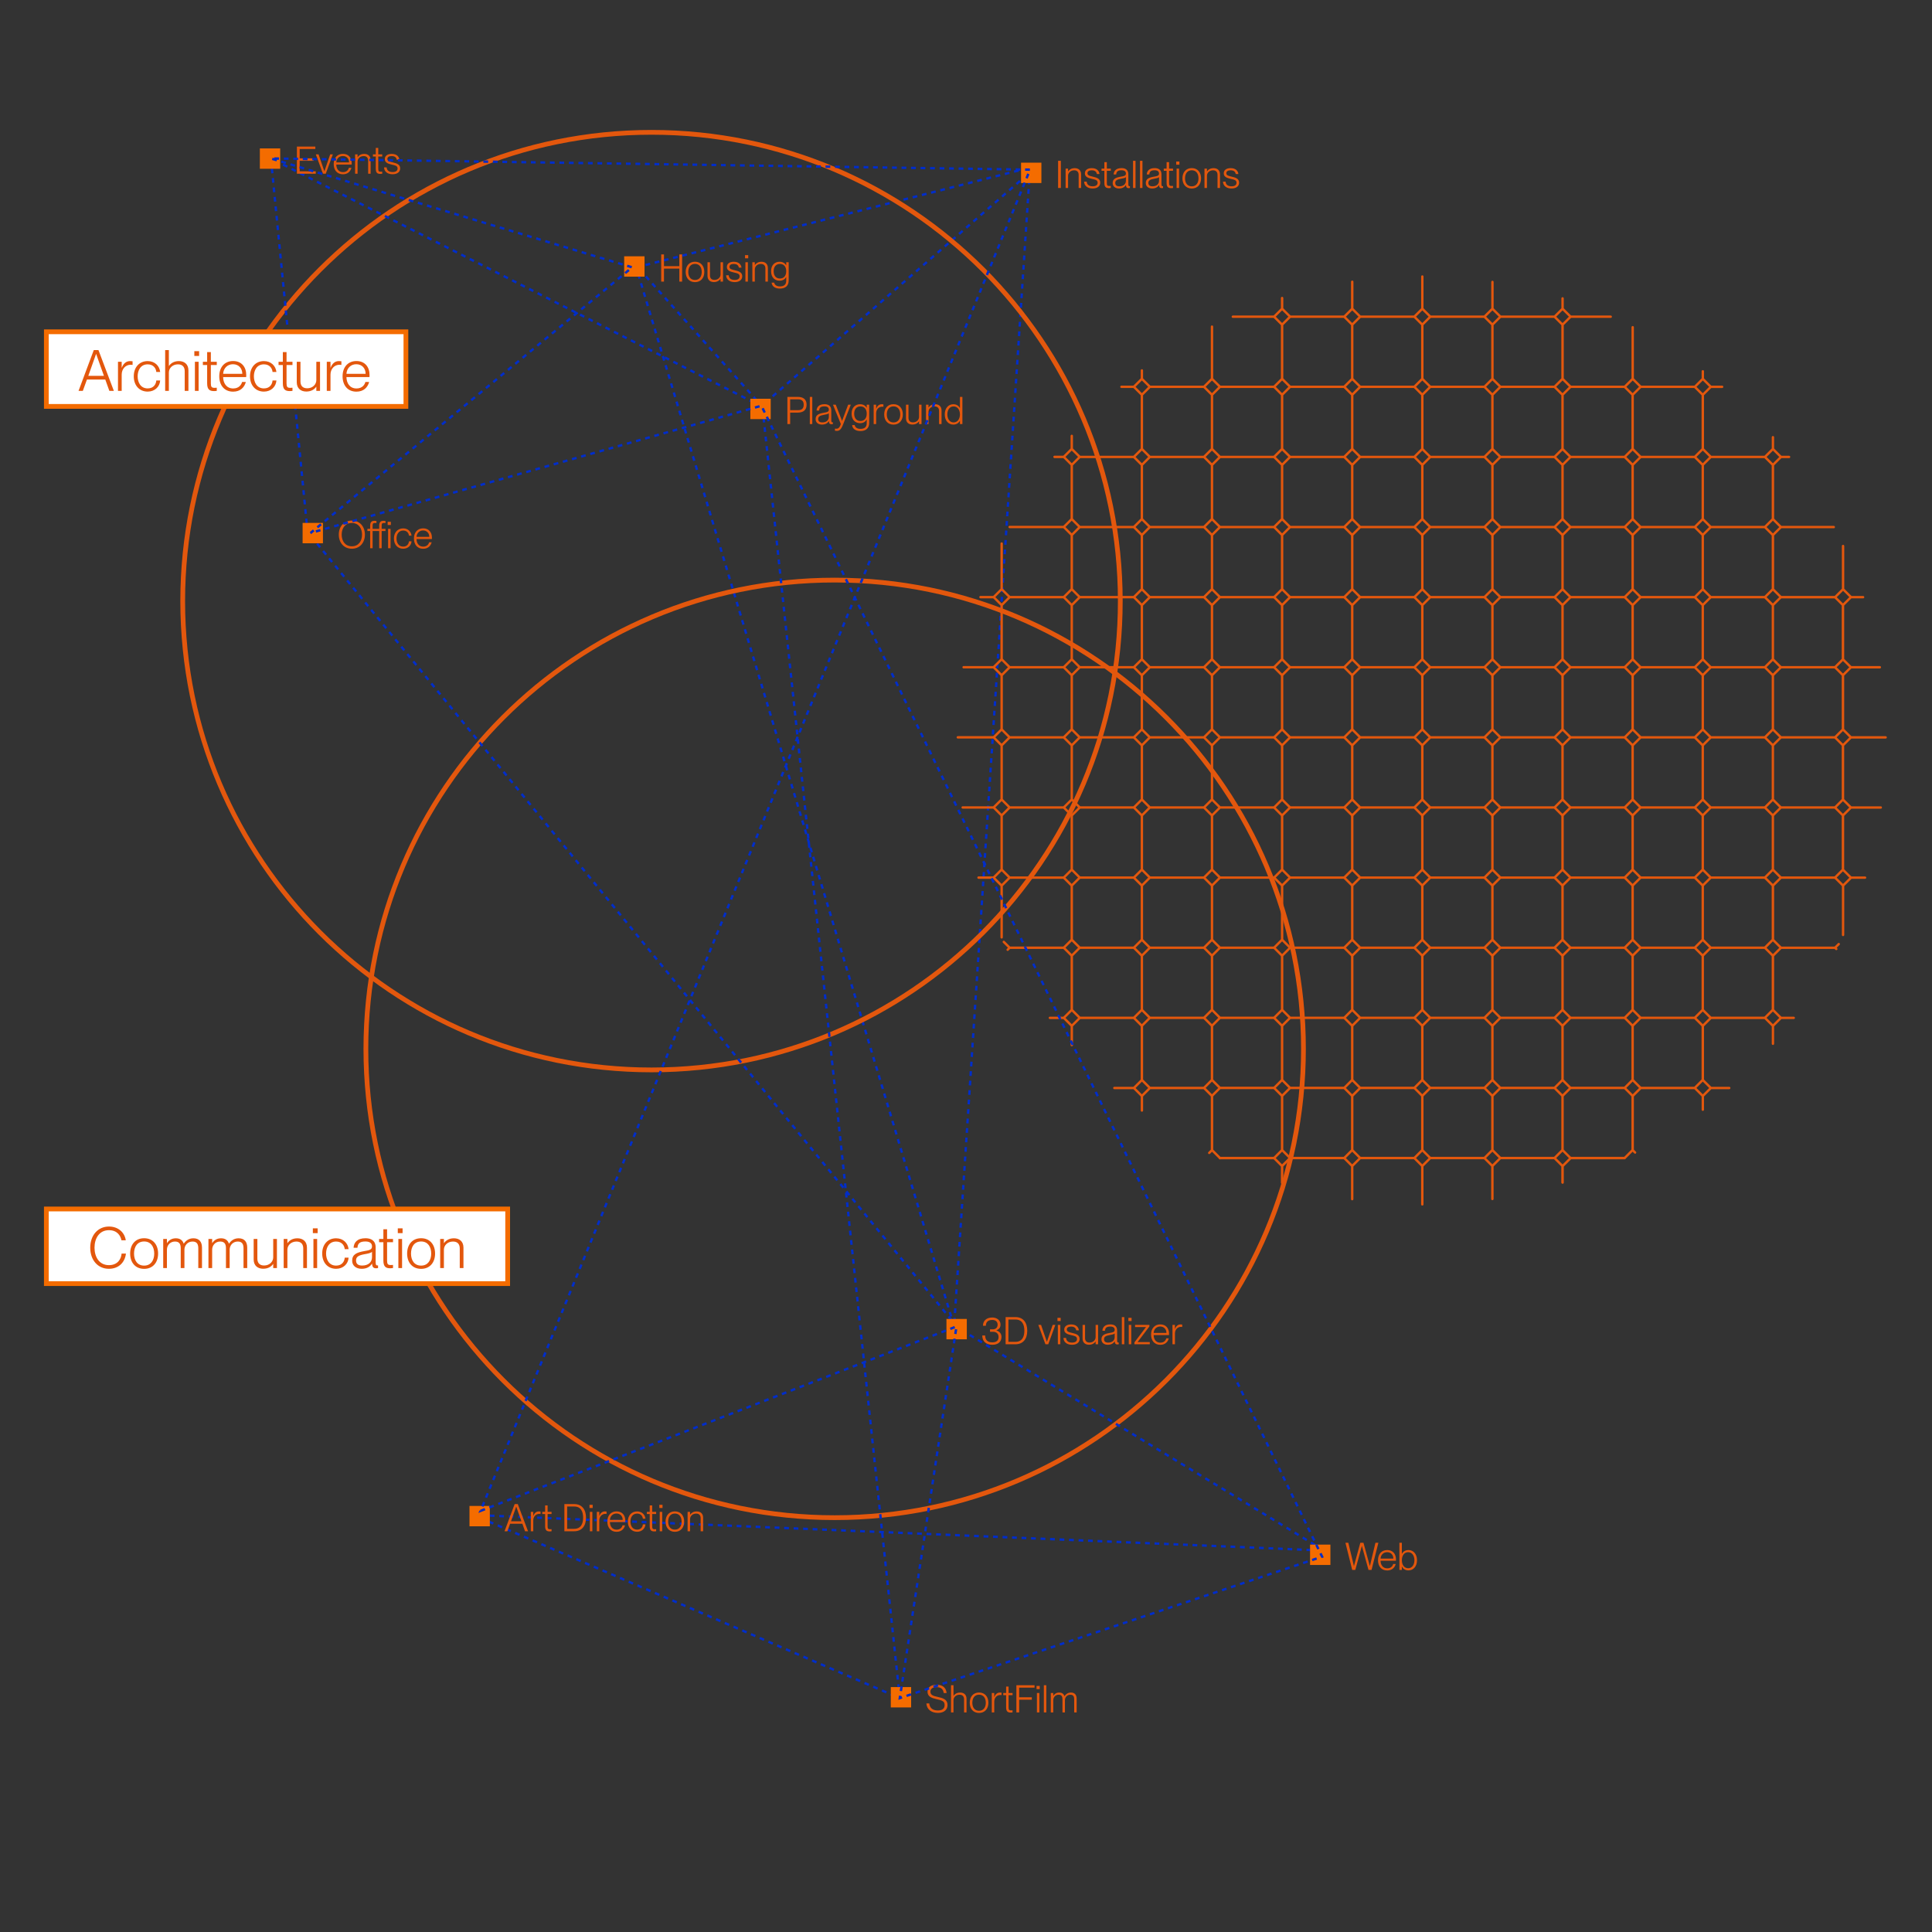 <?xml version="1.0" encoding="UTF-8" standalone="no" ?>
<!DOCTYPE svg PUBLIC "-//W3C//DTD SVG 1.1//EN" "http://www.w3.org/Graphics/SVG/1.1/DTD/svg11.dtd">
<svg xmlns="http://www.w3.org/2000/svg" xmlns:xlink="http://www.w3.org/1999/xlink" version="1.1" width="500" height="500" viewBox="0 0 500 500" xml:space="preserve">
<rect x="0" y="0" width="500" height="500" fill="#333333" stroke="none"/>
<desc>Created with Fabric.js 5.3.0</desc>
<defs>
</defs>
<g transform="matrix(0.615 0 0 0.615 250 239.658)" id="CQ8YqSBWpFslIK4eoz4n5"  >
<g style=""   >
		<g transform="matrix(1 0 0 1 -29.355 -268.196)" id="1Zn6wJ1BdelwQmE4fuboT"  >
<path style="stroke: rgb(0,45,202); stroke-width: 1; stroke-dasharray: 2 2; stroke-linecap: butt; stroke-dashoffset: 0; stroke-linejoin: miter; stroke-miterlimit: 4; fill: none; fill-rule: nonzero; opacity: 1;"  transform=" translate(-358.644, -66.804)" d="M 300.619 117.335 L 416.67 16.273" stroke-linecap="round" />
</g>
		<g transform="matrix(1 0 0 1 -55.907 -75.328)" id="i6yFGJBSOVh_l2uwX6xla"  >
<path style="stroke: rgb(0,45,202); stroke-width: 1; stroke-dasharray: 2 2; stroke-linecap: butt; stroke-dashoffset: 0; stroke-linejoin: miter; stroke-miterlimit: 4; fill: none; fill-rule: nonzero; opacity: 1;"  transform=" translate(-332.094, -259.672)" d="M 249.231 57.811 L 414.956 15.845 L 383 503.5 L 249.231 57.811 Z" stroke-linecap="round" />
</g>
		<g transform="matrix(1 0 0 1 -132.346 -136.729)" id="sljDWcNaU984xcWyhMsPA"  >
<path style="stroke: rgb(227,87,13); stroke-width: 2; stroke-dasharray: none; stroke-linecap: butt; stroke-dashoffset: 0; stroke-linejoin: miter; stroke-miterlimit: 4; fill: none; fill-rule: nonzero; opacity: 1;"  transform=" translate(-197.271, -197.271)" d="M 0 197.271 C 0 88.321 88.321 0 197.271 0 C 306.221 0 394.542 88.321 394.542 197.271 C 394.542 306.221 306.221 394.542 197.271 394.542 C 88.321 394.542 0 306.221 0 197.271 z" stroke-linecap="round" />
</g>
		<g transform="matrix(1 0 0 1 -55.264 51.693)" id="OUCwysGG6g8fd1GDayuay"  >
<path style="stroke: rgb(227,87,13); stroke-width: 2; stroke-dasharray: none; stroke-linecap: butt; stroke-dashoffset: 0; stroke-linejoin: miter; stroke-miterlimit: 4; fill: none; fill-rule: nonzero; opacity: 1;"  transform=" translate(-197.271, -197.271)" d="M 0 197.271 C 0 88.321 88.321 0 197.271 0 C 306.221 0 394.542 88.321 394.542 197.271 C 394.542 306.221 306.221 394.542 197.271 394.542 C 88.321 394.542 0 306.221 0 197.271 z" stroke-linecap="round" />
</g>
		<g transform="matrix(1 0 0 1 191.775 -78.101)" id="GCVWPIdtsG4AkvdpZaZAB"  >
<path style="stroke: rgb(227,87,13); stroke-width: 1; stroke-dasharray: none; stroke-linecap: round; stroke-dashoffset: 0; stroke-linejoin: round; stroke-miterlimit: 4; fill: none; fill-rule: nonzero; opacity: 1;"  transform=" translate(-579.775, -256.899)" d="M 491.511 399.759 L 488.144 403.125 L 465.372 403.125 L 462.006 399.759 L 462.006 376.983 L 465.372 373.617 L 488.144 373.617 L 491.511 376.983 M 491.511 399.759 L 491.511 376.983 M 491.511 399.759 L 494.877 403.125 L 517.649 403.125 L 521.016 399.759 M 491.511 376.983 L 494.877 373.617 L 517.649 373.617 L 521.016 376.983 M 521.016 399.759 L 521.016 376.983 M 521.016 399.759 L 524.382 403.125 L 547.159 403.125 L 550.525 399.759 L 550.525 376.983 L 547.159 373.617 L 524.382 373.617 L 521.016 376.983 M 521.016 406.487 L 524.382 403.121 L 547.159 403.121 L 550.525 406.487 L 550.525 429.263 L 547.159 432.63 L 524.382 432.63 L 521.016 429.263 M 521.016 406.487 L 521.016 429.263 M 521.016 406.487 L 517.649 403.121 L 494.877 403.121 L 491.511 406.487 L 491.511 429.263 L 494.877 432.63 L 517.649 432.63 L 521.016 429.263 M 462.01 311.251 L 458.644 314.617 L 435.872 314.617 L 432.505 311.251 L 432.505 288.475 L 435.872 285.108 L 458.644 285.108 L 462.01 288.475 M 462.01 311.251 L 462.01 288.475 M 462.01 311.251 L 465.377 314.617 L 488.149 314.617 L 491.515 311.251 M 462.01 288.475 L 465.377 285.108 L 488.149 285.108 L 491.515 288.475 M 491.515 311.251 L 491.515 288.475 M 491.515 311.251 L 494.882 314.617 L 517.654 314.617 L 521.02 311.251 M 491.515 288.475 L 494.882 285.108 L 517.654 285.108 L 521.02 288.475 M 521.02 311.251 L 521.02 288.475 M 521.02 311.251 L 524.387 314.617 L 547.163 314.617 L 550.53 311.251 L 550.53 288.475 L 547.163 285.108 L 524.387 285.108 L 521.02 288.475 M 521.02 258.971 L 524.387 255.604 L 547.163 255.604 L 550.53 258.971 L 550.53 281.746 L 547.163 285.113 L 524.387 285.113 L 521.02 281.746 M 521.02 258.971 L 521.02 281.746 M 521.02 258.971 L 517.654 255.604 L 494.882 255.604 L 491.515 258.971 M 521.02 281.746 L 517.654 285.113 L 494.882 285.113 L 491.515 281.746 M 491.515 258.971 L 491.515 281.746 M 491.515 258.971 L 488.149 255.604 L 465.377 255.604 L 462.01 258.971 M 491.515 281.746 L 488.149 285.113 L 465.377 285.113 L 462.01 281.746 M 462.01 258.971 L 462.01 281.746 M 462.01 258.971 L 458.644 255.604 L 435.872 255.604 L 432.505 258.971 L 432.505 281.746 L 435.872 285.113 L 458.644 285.113 L 462.01 281.746 M 435.872 344.117 L 432.505 340.75 L 432.505 317.975 L 435.872 314.613 L 458.644 314.613 L 462.01 317.975 M 435.872 344.117 L 458.644 344.117 M 435.872 344.117 L 432.505 347.484 L 432.505 370.259 L 435.872 373.626 L 458.644 373.626 L 462.01 370.259 M 458.644 344.117 L 462.01 340.75 M 458.644 344.117 L 462.01 347.484 M 462.01 340.75 L 462.01 317.975 M 462.01 340.75 L 465.377 344.117 M 462.01 317.975 L 465.377 314.613 L 488.149 314.613 L 491.515 317.975 M 465.377 344.117 L 488.149 344.117 M 465.377 344.117 L 462.01 347.484 M 488.149 344.117 L 491.515 340.75 M 488.149 344.117 L 491.515 347.484 M 491.515 340.75 L 491.515 317.975 M 491.515 340.75 L 494.882 344.117 M 491.515 317.975 L 494.882 314.613 L 517.654 314.613 L 521.02 317.975 M 494.882 344.117 L 517.654 344.117 M 494.882 344.117 L 491.515 347.484 M 517.654 344.117 L 521.02 340.75 M 517.654 344.117 L 521.02 347.484 M 521.02 340.75 L 521.02 317.975 M 521.02 340.75 L 524.387 344.117 M 521.02 317.975 L 524.387 314.613 L 547.163 314.613 L 550.53 317.975 L 550.53 340.75 L 547.163 344.117 M 524.387 344.117 L 547.163 344.117 M 524.387 344.117 L 521.02 347.484 M 547.163 344.117 L 550.53 347.484 L 550.53 370.259 L 547.163 373.626 L 524.387 373.626 L 521.02 370.259 M 553.892 344.117 L 550.525 340.75 L 550.525 317.975 L 553.892 314.613 L 576.668 314.613 L 580.03 317.975 L 580.03 340.75 L 576.668 344.117 M 553.892 344.117 L 576.668 344.117 M 553.892 344.117 L 550.525 347.484 L 550.525 370.259 L 553.892 373.626 L 576.668 373.626 L 580.03 370.259 L 580.03 347.484 L 576.668 344.117 M 521.02 347.484 L 521.02 370.259 M 521.02 370.259 L 517.654 373.626 L 494.882 373.626 L 491.515 370.259 M 491.515 347.484 L 491.515 370.259 M 491.515 370.259 L 488.149 373.626 L 465.377 373.626 L 462.01 370.259 M 462.01 347.484 L 462.01 370.259 M 491.511 134.23 L 488.144 137.596 L 465.372 137.596 L 462.006 134.23 L 462.006 111.454 L 465.372 108.087 L 488.144 108.087 L 491.511 111.454 M 491.511 134.23 L 491.511 111.454 M 491.511 134.23 L 494.877 137.596 L 517.649 137.596 L 521.016 134.23 M 491.511 111.454 L 494.877 108.087 L 517.649 108.087 L 521.016 111.454 M 521.016 134.23 L 521.016 111.454 M 521.016 134.23 L 524.382 137.596 L 547.159 137.596 L 550.525 134.23 L 550.525 111.454 L 547.159 108.087 M 521.016 111.454 L 524.382 108.087 M 524.382 108.087 L 547.159 108.087 M 524.382 108.087 L 521.016 104.721 L 521.016 81.945 L 524.382 78.583 L 524.382 78.588 L 547.159 78.588 L 550.525 81.95 L 550.525 104.721 L 547.159 108.087 M 553.887 108.087 L 550.521 111.454 L 550.521 134.23 L 553.887 137.596 L 576.664 137.596 L 580.026 134.23 L 580.026 111.454 L 576.664 108.087 M 553.887 108.087 L 576.664 108.087 M 553.887 108.087 L 550.521 104.721 L 550.521 81.945 L 553.887 78.583 L 553.887 78.588 M 576.664 108.087 L 580.026 104.721 L 580.026 81.95 L 576.664 78.588 M 576.664 78.588 L 553.887 78.588 M 576.664 78.588 L 580.026 75.221 M 553.887 78.588 L 550.521 75.221 L 550.521 63.871 M 462.006 193.238 L 458.639 196.605 L 435.868 196.605 L 432.501 193.238 L 432.501 170.463 L 435.868 167.096 L 458.639 167.096 L 462.006 170.463 M 462.006 193.238 L 462.006 170.463 M 462.006 193.238 L 465.372 196.605 L 488.144 196.605 L 491.511 193.238 M 462.006 170.463 L 465.372 167.096 L 488.144 167.096 L 491.511 170.463 M 491.511 193.238 L 491.511 170.463 M 491.511 193.238 L 494.877 196.605 L 517.649 196.605 L 521.016 193.238 M 491.511 170.463 L 494.877 167.096 L 517.649 167.096 L 521.016 170.463 M 521.016 193.238 L 521.016 170.463 M 521.016 193.238 L 524.382 196.605 L 547.159 196.605 L 550.525 193.238 L 550.525 170.463 L 547.159 167.096 L 524.382 167.096 L 521.016 170.463 M 521.016 140.958 L 524.382 137.592 L 547.159 137.592 L 550.525 140.958 L 550.525 163.734 L 547.159 167.101 L 524.382 167.101 L 521.016 163.734 M 521.016 140.958 L 521.016 163.734 M 521.016 140.958 L 517.649 137.592 L 494.877 137.592 L 491.511 140.958 M 521.016 163.734 L 517.649 167.101 L 494.877 167.101 L 491.511 163.734 M 491.511 140.958 L 491.511 163.734 M 491.511 140.958 L 488.144 137.592 L 465.372 137.592 L 462.006 140.958 M 491.511 163.734 L 488.144 167.101 L 465.372 167.101 L 462.006 163.734 M 462.006 140.958 L 462.006 163.734 M 462.006 140.958 L 458.639 137.592 L 435.868 137.592 L 432.501 140.958 L 432.501 163.734 L 435.868 167.101 L 458.639 167.101 L 462.006 163.734 M 406.363 226.1 L 402.996 222.733 L 402.996 199.962 L 406.363 196.596 L 406.367 196.596 L 429.139 196.596 L 432.505 199.962 L 432.505 222.733 L 429.139 226.1 M 406.363 226.1 L 429.139 226.1 M 406.363 226.1 L 402.996 229.466 L 402.996 252.237 L 406.363 255.604 L 429.139 255.604 L 432.505 252.237 L 432.505 229.466 L 429.139 226.1 M 406.363 226.1 L 406.367 226.1 L 429.139 226.1 M 435.868 226.1 L 432.501 222.733 L 432.501 199.962 L 435.868 196.596 L 458.639 196.596 L 462.006 199.962 M 435.868 226.1 L 458.639 226.1 M 435.868 226.1 L 432.501 229.466 L 432.501 252.237 L 435.868 255.604 L 458.639 255.604 L 462.006 252.237 M 458.639 226.1 L 462.006 222.733 M 458.639 226.1 L 462.006 229.466 M 462.006 222.733 L 462.006 199.962 M 462.006 222.733 L 465.372 226.1 M 462.006 199.962 L 465.372 196.596 L 488.144 196.596 L 491.511 199.962 M 465.372 226.1 L 488.144 226.1 M 465.372 226.1 L 462.006 229.466 M 488.144 226.1 L 491.511 222.733 M 488.144 226.1 L 491.511 229.466 M 491.511 222.733 L 491.511 199.962 M 491.511 222.733 L 494.877 226.1 M 491.511 199.962 L 494.877 196.596 L 517.649 196.596 L 521.016 199.962 M 494.877 226.1 L 517.649 226.1 M 494.877 226.1 L 491.511 229.466 M 517.649 226.1 L 521.016 222.733 M 517.649 226.1 L 521.016 229.466 M 521.016 222.733 L 521.016 199.962 M 521.016 222.733 L 524.382 226.1 M 521.016 199.962 L 524.382 196.596 L 547.159 196.596 L 550.525 199.962 L 550.525 222.733 L 547.159 226.1 M 524.382 226.1 L 547.159 226.1 M 524.382 226.1 L 521.016 229.466 M 547.159 226.1 L 550.525 229.466 L 550.525 252.237 L 547.159 255.604 L 524.382 255.604 L 521.016 252.237 M 553.887 226.1 L 550.521 222.733 L 550.521 199.962 L 553.887 196.596 L 576.664 196.596 L 580.026 199.962 L 580.026 222.733 L 576.664 226.1 M 553.887 226.1 L 576.664 226.1 M 553.887 226.1 L 550.521 229.466 L 550.521 252.237 L 553.887 255.604 L 576.664 255.604 L 580.026 252.237 L 580.026 229.466 L 576.664 226.1 M 521.016 229.466 L 521.016 252.237 M 521.016 252.237 L 517.649 255.604 L 494.877 255.604 L 491.511 252.237 M 491.511 229.466 L 491.511 252.237 M 491.511 252.237 L 488.144 255.604 L 465.372 255.604 L 462.006 252.237 M 462.006 229.466 L 462.006 252.237 M 583.383 226.1 L 580.016 229.466 L 580.016 252.237 L 583.383 255.604 L 606.159 255.604 L 609.526 252.237 L 609.526 229.466 L 606.159 226.1 M 583.383 226.1 L 606.159 226.1 M 583.383 226.1 L 580.016 222.733 L 580.016 199.962 L 583.383 196.596 L 606.159 196.596 L 609.526 199.962 L 609.526 222.733 L 606.159 226.1 M 612.888 226.1 L 609.521 229.466 L 609.521 252.237 L 612.888 255.604 L 635.659 255.604 L 639.026 252.237 M 612.888 226.1 L 635.659 226.1 M 612.888 226.1 L 609.521 222.733 L 609.521 199.962 L 612.888 196.596 L 635.659 196.596 L 639.026 199.962 M 639.026 252.237 L 639.026 229.466 M 639.026 252.237 L 642.393 255.604 L 665.169 255.604 L 668.536 252.237 L 668.536 229.466 L 665.169 226.1 M 639.026 229.466 L 635.659 226.1 M 639.026 229.466 L 642.393 226.1 M 635.659 226.1 L 639.026 222.733 M 642.393 226.1 L 665.169 226.1 M 642.393 226.1 L 639.026 222.733 M 665.169 226.1 L 668.536 222.733 L 668.536 199.962 L 665.169 196.596 L 642.393 196.596 L 639.026 199.962 M 671.898 226.1 L 668.531 229.466 L 668.531 252.237 L 671.898 255.604 L 694.674 255.604 L 698.041 252.237 L 698.041 229.466 L 694.674 226.1 M 671.898 226.1 L 694.674 226.1 M 671.898 226.1 L 668.531 222.733 L 668.531 199.962 L 671.898 196.596 L 694.674 196.596 L 698.041 199.962 L 698.041 222.733 L 694.674 226.1 M 701.403 226.1 L 698.036 229.466 L 698.036 252.237 L 701.403 255.604 L 724.174 255.604 L 727.541 252.237 M 701.403 226.1 L 724.174 226.1 M 701.403 226.1 L 698.036 222.733 L 698.036 199.962 L 701.403 196.596 L 724.174 196.596 L 727.541 199.962 M 727.541 252.237 L 727.541 229.466 M 727.541 252.237 L 730.908 255.604 L 753.684 255.604 L 757.051 252.237 L 757.051 229.466 L 753.684 226.1 M 727.541 229.466 L 724.174 226.1 M 727.541 229.466 L 730.908 226.1 M 724.174 226.1 L 727.541 222.733 M 730.908 226.1 L 753.684 226.1 M 730.908 226.1 L 727.541 222.733 M 753.684 226.1 L 757.051 222.733 L 757.051 199.962 L 753.684 196.596 L 730.908 196.596 L 727.541 199.962 M 727.541 199.962 L 727.541 222.733 M 639.026 199.962 L 639.026 222.733 M 639.026 163.734 L 635.659 167.101 L 612.888 167.101 L 609.521 163.734 L 609.521 140.958 L 612.888 137.592 L 635.659 137.592 L 639.026 140.958 M 639.026 163.734 L 639.026 140.958 M 639.026 163.734 L 642.393 167.101 L 665.169 167.101 L 668.536 163.734 L 668.536 140.958 L 665.169 137.592 L 642.393 137.592 L 639.026 140.958 M 639.026 170.463 L 642.393 167.096 L 665.169 167.096 L 668.536 170.463 L 668.536 193.238 L 665.169 196.605 L 642.393 196.605 L 639.026 193.238 M 639.026 170.463 L 639.026 193.238 M 639.026 170.463 L 635.659 167.096 L 612.888 167.096 L 609.521 170.463 L 609.521 193.238 L 612.888 196.605 L 635.659 196.605 L 639.026 193.238 M 639.022 111.459 L 642.388 108.092 L 665.164 108.092 L 668.531 111.459 L 668.531 134.234 L 665.164 137.601 L 642.388 137.601 L 639.022 134.234 M 639.022 111.459 L 639.022 134.234 M 639.022 111.459 L 635.655 108.092 L 612.883 108.092 L 609.517 111.459 L 609.517 134.234 L 612.883 137.601 L 635.655 137.601 L 639.022 134.234 M 583.378 344.117 L 580.012 347.484 L 580.012 370.259 L 583.378 373.626 L 606.155 373.626 L 609.521 370.259 L 609.521 347.484 L 606.155 344.117 M 583.378 344.117 L 606.155 344.117 M 583.378 344.117 L 580.012 340.75 L 580.012 317.975 L 583.378 314.613 L 606.155 314.613 L 609.521 317.975 L 609.521 340.75 L 606.155 344.117 M 612.883 344.117 L 609.517 347.484 L 609.517 370.259 L 612.883 373.626 L 635.655 373.626 L 639.022 370.259 M 612.883 344.117 L 635.655 344.117 M 612.883 344.117 L 609.517 340.75 L 609.517 317.975 L 612.883 314.613 L 635.655 314.613 L 639.022 317.975 M 639.022 370.259 L 639.022 347.484 M 639.022 370.259 L 642.388 373.626 L 665.164 373.626 L 668.531 370.259 L 668.531 347.484 L 665.164 344.117 M 639.022 347.484 L 635.655 344.117 M 639.022 347.484 L 642.388 344.117 M 635.655 344.117 L 639.022 340.75 M 642.388 344.117 L 665.164 344.117 M 642.388 344.117 L 639.022 340.75 M 665.164 344.117 L 668.531 340.75 L 668.531 317.975 L 665.164 314.613 L 642.388 314.613 L 639.022 317.975 M 671.893 344.117 L 668.527 347.484 L 668.527 370.259 L 671.893 373.626 L 694.669 373.626 L 698.036 370.259 L 698.036 347.484 L 694.669 344.117 M 671.893 344.117 L 694.669 344.117 M 671.893 344.117 L 668.527 340.75 L 668.527 317.975 L 671.893 314.613 L 694.669 314.613 L 698.036 317.975 L 698.036 340.75 L 694.669 344.117 M 701.398 344.117 L 698.032 347.484 L 698.032 370.259 L 701.398 373.626 L 724.17 373.626 L 727.537 370.259 L 727.537 347.484 L 724.17 344.117 M 701.398 344.117 L 724.17 344.117 M 701.398 344.117 L 698.032 340.75 L 698.032 317.975 L 701.398 314.613 L 724.17 314.613 L 727.537 317.975 L 727.537 340.75 L 724.17 344.117 M 639.022 317.975 L 639.022 340.75 M 639.022 281.746 L 635.655 285.113 L 612.883 285.113 L 609.517 281.746 L 609.517 258.971 L 612.883 255.604 L 635.655 255.604 L 639.022 258.971 M 639.022 281.746 L 639.022 258.971 M 639.022 281.746 L 642.388 285.113 L 665.164 285.113 L 668.531 281.746 L 668.531 258.971 L 665.164 255.604 L 642.388 255.604 L 639.022 258.971 M 727.537 281.746 L 724.17 285.113 L 701.398 285.113 L 698.032 281.746 L 698.032 258.971 L 701.398 255.604 L 724.17 255.604 L 727.537 258.971 M 727.537 281.746 L 727.537 258.971 M 727.537 281.746 L 730.903 285.113 L 753.679 285.113 L 757.046 281.746 L 757.046 258.971 L 753.679 255.604 L 730.903 255.604 L 727.537 258.971 M 727.537 288.475 L 730.903 285.108 L 753.679 285.108 L 757.046 288.475 L 757.046 311.251 L 753.679 314.617 L 730.903 314.617 L 727.537 311.251 M 727.537 288.475 L 727.537 311.251 M 727.537 288.475 L 724.17 285.108 L 701.398 285.108 L 698.032 288.475 L 698.032 311.251 L 701.398 314.617 L 724.17 314.617 L 727.537 311.251 M 639.022 288.475 L 642.388 285.108 L 665.164 285.108 L 668.531 288.475 L 668.531 311.251 L 665.164 314.617 L 642.388 314.617 L 639.022 311.251 M 639.022 288.475 L 639.022 311.251 M 639.022 288.475 L 635.655 285.108 L 612.883 285.108 L 609.517 288.475 L 609.517 311.251 L 612.883 314.617 L 635.655 314.617 L 639.022 311.251 M 639.022 429.263 L 635.655 432.63 L 612.883 432.63 L 609.517 429.263 L 609.517 406.487 L 612.883 403.121 L 635.655 403.121 L 639.022 406.487 M 639.022 429.263 L 639.022 406.487 M 639.022 429.263 L 642.388 432.63 L 665.164 432.63 L 668.531 429.263 L 668.531 406.487 L 665.164 403.121 L 642.388 403.121 L 639.022 406.487 M 639.022 376.983 L 642.388 373.617 L 665.164 373.617 L 668.531 376.983 L 668.531 399.759 L 665.164 403.125 L 642.388 403.125 L 639.022 399.759 M 639.022 376.983 L 639.022 399.759 M 639.022 376.983 L 635.655 373.617 L 612.883 373.617 L 609.517 376.983 L 609.517 399.759 L 612.883 403.125 L 635.655 403.125 L 639.022 399.759 M 393.27 314.608 L 399.634 314.608 L 403 311.241 L 403 288.466 L 399.634 285.099 L 386.597 285.099 L 399.638 285.099 L 403.005 281.732 L 403.005 258.957 L 399.638 255.59 L 384.551 255.59 M 386.991 226.086 L 399.634 226.086 L 403 222.719 L 403 199.948 L 399.634 196.581 L 394.089 196.581 M 384.551 255.604 L 399.638 255.604 L 403.005 252.237 L 403.005 229.466 L 399.638 226.1 L 386.991 226.1 M 580.021 452.132 L 580.021 435.987 L 576.659 432.62 L 553.883 432.62 L 550.516 435.987 M 550.516 435.987 L 550.516 449.927 M 550.516 435.987 L 547.149 432.62 L 524.373 432.62 L 521.006 435.987 L 521.006 443.081 M 609.517 449.857 L 609.517 435.987 L 606.15 432.62 L 583.374 432.62 L 580.007 435.987 L 580.007 452.132 M 639.012 442.927 L 639.012 435.987 L 635.645 432.62 L 612.874 432.62 L 609.507 435.987 L 609.507 449.857 M 772.56 226.104 L 760.39 226.104 L 757.023 229.471 L 757.023 252.242 L 760.39 255.609 L 774.999 255.609 M 765.456 196.605 L 760.385 196.605 L 757.018 199.972 L 757.018 222.742 L 760.385 226.109 L 772.555 226.109 M 774.995 255.613 L 760.385 255.613 L 757.018 258.98 L 757.018 281.756 L 760.385 285.122 M 760.385 285.122 L 772.953 285.122 M 760.385 285.122 L 757.018 288.489 L 757.018 311.265 L 760.385 314.631 L 766.276 314.631 M 580.026 75.221 L 580.026 61.665 M 580.026 75.221 L 583.392 78.588 L 606.169 78.588 L 609.535 75.221 M 609.535 75.221 L 609.535 63.946 M 609.535 75.221 L 612.902 78.588 L 635.674 78.588 L 639.04 75.221 L 639.04 70.871 M 521.025 70.721 L 521.025 75.221 L 524.392 78.588 L 547.168 78.588 L 550.535 75.221 L 550.535 63.871 M 639.045 70.871 L 639.045 75.221 L 642.412 78.588 M 642.412 78.588 L 659.307 78.588 M 642.412 78.588 L 639.045 81.95 L 639.045 104.725 L 642.412 108.092 L 665.188 108.092 L 668.555 104.725 M 668.555 104.725 L 668.555 83.003 M 668.555 104.725 L 671.921 108.092 L 694.698 108.092 L 698.064 104.725 L 698.064 101.551 M 706.193 108.092 L 701.426 108.092 L 698.06 111.459 L 698.06 134.234 L 701.426 137.601 L 724.198 137.601 L 727.565 134.234 M 727.565 134.234 L 727.565 129.29 M 727.565 134.234 L 730.931 137.601 L 734.354 137.601 M 698.06 101.555 L 698.06 104.73 L 701.426 108.097 L 706.193 108.097 M 757.07 175.07 L 757.07 193.238 L 760.436 196.605 L 765.508 196.605 M 734.359 137.601 L 730.936 137.601 L 727.569 140.968 L 727.569 163.743 L 730.936 167.11 M 730.936 167.11 L 753.174 167.11 M 730.936 167.11 L 727.569 170.477 L 727.569 193.252 L 730.936 196.619 L 753.712 196.619 L 757.079 193.252 L 757.079 175.084 M 766.336 314.631 L 760.446 314.631 L 757.079 317.993 M 757.079 317.993 L 757.079 338.755 M 757.079 317.993 L 753.712 314.631 L 730.936 314.631 L 727.569 317.993 L 727.569 340.769 L 730.936 344.136 M 730.936 344.136 L 753.712 344.136 M 730.936 344.136 L 727.569 347.502 L 727.569 370.278 L 730.936 373.645 M 753.712 344.136 L 755.257 342.59 M 753.712 344.136 L 754.232 344.655 M 730.936 373.645 L 736.326 373.645 M 730.936 373.645 L 727.569 377.011 M 727.569 377.011 L 727.569 384.545 M 727.569 377.011 L 724.203 373.645 L 701.431 373.645 L 698.064 377.011 L 698.064 399.787 L 701.431 403.154 M 701.431 403.154 L 709.185 403.154 M 701.431 403.154 L 698.064 406.52 L 698.064 412.284 M 665.197 432.658 L 642.421 432.658 L 639.054 436.025 L 639.054 442.964 M 698.06 412.284 L 698.06 406.52 L 694.693 403.154 L 671.917 403.154 L 668.55 406.52 L 668.55 429.296 L 669.566 430.312 M 450.43 403.158 L 458.658 403.158 L 462.024 399.792 L 462.024 377.016 L 458.658 373.649 L 435.886 373.649 L 432.519 377.016 L 432.519 385.098 M 521.03 443.114 L 521.03 436.02 L 517.663 432.653 L 494.892 432.653 L 494.835 432.709 M 462.024 412.64 L 462.024 406.516 L 458.658 403.149 L 450.43 403.149 M 490.349 430.466 L 491.529 429.286 L 491.529 406.511 L 488.163 403.144 L 465.391 403.144 L 462.024 406.511 L 462.024 412.636 M 432.519 385.089 L 432.519 377.007 L 429.153 373.64 M 429.153 373.64 L 423.29 373.64 M 429.153 373.64 L 432.519 370.273 L 432.519 347.498 L 429.153 344.131 L 406.367 344.131 L 405.529 344.969 M 403.899 341.668 L 406.363 344.136 L 429.139 344.136 L 432.505 340.769 L 432.505 317.993 L 429.139 314.631 L 406.367 314.631 L 403 317.993 M 403 317.993 L 403 339.776 M 403 317.993 L 399.634 314.631 L 393.27 314.631 M 500.281 78.588 L 517.649 78.588 L 521.016 75.221 L 521.016 70.721 M 462.01 101.19 L 462.01 104.725 L 465.377 108.092 L 488.149 108.092 L 491.515 104.725 M 491.515 104.725 L 491.515 82.76 M 491.515 104.725 L 494.882 108.092 L 517.654 108.092 L 521.02 104.725 L 521.02 81.95 L 517.654 78.588 L 500.286 78.588 M 432.505 128.737 L 432.505 134.23 L 435.872 137.596 L 458.644 137.596 L 462.01 134.23 L 462.01 111.454 L 458.644 108.087 M 458.644 108.087 L 453.404 108.087 M 458.644 108.087 L 462.01 104.721 L 462.01 101.185 M 425.247 137.587 L 429.143 137.587 L 432.51 134.22 L 432.51 128.728 M 403.005 174.035 L 403.005 193.224 L 406.372 196.591 L 429.148 196.591 L 432.515 193.224 L 432.515 170.449 L 429.148 167.082 L 406.367 167.082 L 429.143 167.082 L 432.51 163.715 L 432.51 140.94 L 429.143 137.573 L 425.247 137.573 M 394.094 196.596 L 399.638 196.596 L 403.005 193.229 L 403.005 174.04 M 553.887 373.617 L 550.521 376.983 L 550.521 399.759 L 553.887 403.125 L 576.664 403.125 L 580.026 399.759 L 580.026 376.983 L 576.664 373.617 L 553.887 373.617 Z M 553.887 403.121 L 550.521 406.487 L 550.521 429.263 L 553.887 432.63 L 576.664 432.63 L 580.026 429.263 L 580.026 406.487 L 576.664 403.121 L 553.887 403.121 Z M 406.367 285.108 L 403 288.475 L 403 311.251 L 406.367 314.617 L 429.143 314.617 L 432.51 311.251 L 432.51 288.475 L 429.143 285.108 L 406.367 285.108 Z M 553.892 285.108 L 550.525 288.475 L 550.525 311.251 L 553.892 314.617 L 576.668 314.617 L 580.03 311.251 L 580.03 288.475 L 576.668 285.108 L 553.892 285.108 Z M 553.892 255.604 L 550.525 258.971 L 550.525 281.746 L 553.892 285.113 L 576.668 285.113 L 580.03 281.746 L 580.03 258.971 L 576.668 255.604 L 553.892 255.604 Z M 406.367 255.604 L 403 258.971 L 403 281.746 L 406.367 285.113 L 429.143 285.113 L 432.51 281.746 L 432.51 258.971 L 429.143 255.604 L 406.367 255.604 Z M 553.887 167.096 L 550.521 170.463 L 550.521 193.238 L 553.887 196.605 L 576.664 196.605 L 580.026 193.238 L 580.026 170.463 L 576.664 167.096 L 553.887 167.096 Z M 553.887 137.592 L 550.521 140.958 L 550.521 163.734 L 553.887 167.101 L 576.664 167.101 L 580.026 163.734 L 580.026 140.958 L 576.664 137.592 L 553.887 137.592 Z M 583.383 137.592 L 580.016 140.958 L 580.016 163.734 L 583.383 167.101 L 606.159 167.101 L 609.526 163.734 L 609.526 140.958 L 606.159 137.592 L 583.383 137.592 Z M 671.898 137.592 L 668.531 140.958 L 668.531 163.734 L 671.898 167.101 L 694.674 167.101 L 698.041 163.734 L 698.041 140.958 L 694.674 137.592 L 671.898 137.592 Z M 701.403 137.592 L 698.036 140.958 L 698.036 163.734 L 701.403 167.101 L 724.174 167.101 L 727.541 163.734 L 727.541 140.958 L 724.174 137.592 L 701.403 137.592 Z M 701.403 167.096 L 698.036 170.463 L 698.036 193.238 L 701.403 196.605 L 724.174 196.605 L 727.541 193.238 L 727.541 170.463 L 724.174 167.096 L 701.403 167.096 Z M 671.898 167.096 L 668.531 170.463 L 668.531 193.238 L 671.898 196.605 L 694.674 196.605 L 698.041 193.238 L 698.041 170.463 L 694.674 167.096 L 671.898 167.096 Z M 583.383 167.096 L 580.016 170.463 L 580.016 193.238 L 583.383 196.605 L 606.159 196.605 L 609.526 193.238 L 609.526 170.463 L 606.159 167.096 L 583.383 167.096 Z M 583.383 78.588 L 580.016 81.95 L 580.016 104.725 L 583.383 108.092 L 606.159 108.092 L 609.526 104.725 L 609.526 81.95 L 606.159 78.588 L 583.383 78.588 Z M 612.888 78.588 L 609.521 81.95 L 609.521 104.725 L 612.888 108.092 L 635.659 108.092 L 639.026 104.725 L 639.026 81.95 L 635.659 78.588 L 612.888 78.588 Z M 671.893 108.092 L 668.527 111.459 L 668.527 134.234 L 671.893 137.601 L 694.669 137.601 L 698.036 134.234 L 698.036 111.459 L 694.669 108.092 L 671.893 108.092 Z M 583.378 108.092 L 580.012 111.459 L 580.012 134.234 L 583.378 137.601 L 606.155 137.601 L 609.521 134.234 L 609.521 111.459 L 606.155 108.092 L 583.378 108.092 Z M 583.378 255.604 L 580.012 258.971 L 580.012 281.746 L 583.378 285.113 L 606.155 285.113 L 609.521 281.746 L 609.521 258.971 L 606.155 255.604 L 583.378 255.604 Z M 671.893 255.604 L 668.527 258.971 L 668.527 281.746 L 671.893 285.113 L 694.669 285.113 L 698.036 281.746 L 698.036 258.971 L 694.669 255.604 L 671.893 255.604 Z M 671.893 285.108 L 668.527 288.475 L 668.527 311.251 L 671.893 314.617 L 694.669 314.617 L 698.036 311.251 L 698.036 288.475 L 694.669 285.108 L 671.893 285.108 Z M 583.378 285.108 L 580.012 288.475 L 580.012 311.251 L 583.378 314.617 L 606.155 314.617 L 609.521 311.251 L 609.521 288.475 L 606.155 285.108 L 583.378 285.108 Z M 583.378 403.121 L 580.012 406.487 L 580.012 429.263 L 583.378 432.63 L 606.155 432.63 L 609.521 429.263 L 609.521 406.487 L 606.155 403.121 L 583.378 403.121 Z M 671.893 373.617 L 668.527 376.983 L 668.527 399.759 L 671.893 403.125 L 694.669 403.125 L 698.036 399.759 L 698.036 376.983 L 694.669 373.617 L 671.893 373.617 Z M 583.378 373.617 L 580.012 376.983 L 580.012 399.759 L 583.378 403.125 L 606.155 403.125 L 609.521 399.759 L 609.521 376.983 L 606.155 373.617 L 583.378 373.617 Z" stroke-linecap="round" />
</g>
		<g transform="matrix(1 0 0 1 -70.894 0.948)" id="I9hpvUSBDxjlBOR9RYUlh"  >
<path style="stroke: rgb(0,45,202); stroke-width: 1; stroke-dasharray: 2 2; stroke-linecap: butt; stroke-dashoffset: 0; stroke-linejoin: miter; stroke-miterlimit: 4; fill: none; fill-rule: nonzero; opacity: 1;"  transform=" translate(-317.106, -335.948)" d="M 247.947 55.67 L 302.332 116.479 M 302.332 116.479 L 95.496 11.991 L 110.913 169.151 L 384.5 504 L 538.716 597.811 L 180.714 582.823 L 360.143 659.905 L 302.332 116.479 Z" stroke-linecap="round" />
</g>
		<g transform="matrix(1 0 0 1 -289.935 134.77)" id="tk0E1eQtBh1v-dCIy-gQi"  >
<path style="stroke: rgb(244,108,0); stroke-width: 2; stroke-dasharray: none; stroke-linecap: butt; stroke-dashoffset: 0; stroke-linejoin: miter; stroke-miterlimit: 4; fill: rgb(255,255,255); fill-rule: nonzero; opacity: 1;"  transform=" translate(-97.065, -15.701)" d="M 0 31.402 L 0 0 L 194.13 0 L 194.13 31.402 z" stroke-linecap="round" />
</g>
		<g transform="matrix(1 0 0 1 -311.346 -234.366)" id="1rIVCqo3BK2HrXtal9uwq"  >
<path style="stroke: rgb(244,108,0); stroke-width: 2; stroke-dasharray: none; stroke-linecap: butt; stroke-dashoffset: 0; stroke-linejoin: miter; stroke-miterlimit: 4; fill: rgb(255,255,255); fill-rule: nonzero; opacity: 1;"  transform=" translate(-75.653, -15.701)" d="M 0 31.402 L 0 0 L 151.307 0 L 151.307 31.402 z" stroke-linecap="round" />
</g>
		<g transform="matrix(1 0 0 1 -290.002 135.357)" id="_Xtv6GscKqZN0HFkwhV2T"  >
<path style="stroke: none; stroke-width: 1; stroke-dasharray: none; stroke-linecap: butt; stroke-dashoffset: 0; stroke-linejoin: miter; stroke-miterlimit: 4; fill: rgb(227,87,13); fill-rule: nonzero; opacity: 1;"  transform=" translate(-97.998, -470.357)" d="M 32.598 467.237 C 32.238 465.317 30.846 462.989 27.342 462.989 C 23.19 462.989 21.27 466.517 21.27 470.357 C 21.27 474.197 23.214 477.701 27.318 477.701 C 30.966 477.701 32.478 475.205 32.67 472.829 L 34.494 472.829 C 34.062 476.573 31.422 479.237 27.318 479.237 C 22.662 479.237 19.47 475.565 19.47 470.357 C 19.47 465.173 22.662 461.453 27.342 461.453 C 31.35 461.453 33.966 464.021 34.422 467.237 L 32.598 467.237 Z M 42.147 479.261 C 38.475 479.261 36.267 476.621 36.267 472.829 C 36.267 469.013 38.475 466.373 42.147 466.373 C 45.795 466.373 48.027 469.013 48.027 472.829 C 48.027 476.621 45.795 479.261 42.147 479.261 Z M 42.147 477.893 C 45.003 477.893 46.395 475.637 46.395 472.829 C 46.395 469.997 45.003 467.741 42.147 467.741 C 39.267 467.741 37.899 469.997 37.899 472.829 C 37.899 475.637 39.267 477.893 42.147 477.893 Z M 50.179 478.925 L 50.179 466.685 L 51.739 466.685 L 51.739 468.413 L 51.787 468.413 C 52.411 467.429 53.563 466.397 55.483 466.397 C 57.211 466.397 58.315 467.189 58.795 468.653 L 58.843 468.653 C 59.635 467.429 60.955 466.397 62.875 466.397 C 65.227 466.397 66.499 467.789 66.499 470.333 L 66.499 478.925 L 64.939 478.925 L 64.939 470.669 C 64.939 469.133 64.555 467.765 62.539 467.765 C 60.403 467.765 59.107 469.421 59.107 471.197 L 59.107 478.925 L 57.547 478.925 L 57.547 470.669 C 57.547 469.133 57.187 467.765 55.147 467.765 C 53.011 467.765 51.739 469.421 51.739 471.197 L 51.739 478.925 L 50.179 478.925 Z M 69.21 478.925 L 69.21 466.685 L 70.77 466.685 L 70.77 468.413 L 70.818 468.413 C 71.442 467.429 72.594 466.397 74.514 466.397 C 76.242 466.397 77.346 467.189 77.826 468.653 L 77.874 468.653 C 78.666 467.429 79.986 466.397 81.906 466.397 C 84.258 466.397 85.53 467.789 85.53 470.333 L 85.53 478.925 L 83.97 478.925 L 83.97 470.669 C 83.97 469.133 83.586 467.765 81.57 467.765 C 79.434 467.765 78.138 469.421 78.138 471.197 L 78.138 478.925 L 76.578 478.925 L 76.578 470.669 C 76.578 469.133 76.218 467.765 74.178 467.765 C 72.042 467.765 70.77 469.421 70.77 471.197 L 70.77 478.925 L 69.21 478.925 Z M 89.799 474.941 C 89.799 476.501 90.495 477.845 92.631 477.845 C 94.935 477.845 96.471 476.213 96.471 474.413 L 96.471 466.685 L 98.031 466.685 L 98.031 478.925 L 96.471 478.925 L 96.471 477.197 L 96.423 477.197 C 95.751 478.205 94.431 479.213 92.247 479.213 C 90.039 479.213 88.239 477.989 88.239 475.277 L 88.239 466.685 L 89.799 466.685 L 89.799 474.941 Z M 100.874 478.925 L 100.874 466.685 L 102.434 466.685 L 102.434 468.437 L 102.482 468.437 C 103.154 467.429 104.474 466.397 106.658 466.397 C 108.842 466.397 110.666 467.621 110.666 470.333 L 110.666 478.925 L 109.106 478.925 L 109.106 470.669 C 109.106 469.109 108.386 467.765 106.274 467.765 C 103.946 467.765 102.434 469.397 102.434 471.197 L 102.434 478.925 L 100.874 478.925 Z M 113.15 462.221 L 115.166 462.221 L 115.166 464.237 L 113.15 464.237 L 113.15 462.221 Z M 113.39 466.685 L 114.95 466.685 L 114.95 478.925 L 113.39 478.925 L 113.39 466.685 Z M 126.56 470.981 C 126.464 469.613 125.48 467.765 122.936 467.765 C 119.936 467.765 118.712 470.309 118.712 472.805 C 118.712 475.325 119.936 477.893 122.936 477.893 C 125.504 477.893 126.464 476.045 126.56 474.557 L 128.192 474.557 C 128.024 477.197 125.912 479.237 122.936 479.237 C 119.432 479.237 117.08 476.645 117.08 472.805 C 117.08 468.989 119.432 466.397 122.936 466.397 C 125.912 466.397 127.904 468.389 128.192 470.981 L 126.56 470.981 Z M 133.696 479.237 C 131.272 479.237 129.688 477.869 129.688 475.829 C 129.688 473.189 131.56 472.373 134.728 471.797 C 136.744 471.437 138.04 471.293 138.04 469.829 C 138.04 468.581 137.248 467.741 135.256 467.741 C 132.904 467.741 132.04 468.581 131.92 470.381 L 130.288 470.381 C 130.408 468.221 131.752 466.373 135.328 466.373 C 137.584 466.373 139.576 467.333 139.576 470.261 L 139.576 476.381 C 139.576 477.365 139.72 477.821 140.248 477.821 C 140.368 477.821 140.44 477.821 140.584 477.797 L 140.584 478.925 C 140.32 478.973 140.056 479.021 139.768 479.021 C 138.76 479.021 138.136 478.613 138.064 477.077 L 138.016 477.077 C 137.152 478.469 135.712 479.237 133.696 479.237 Z M 133.888 477.869 C 136.408 477.869 138.04 476.549 138.04 474.341 L 138.04 472.061 C 137.68 472.565 136.384 472.853 134.92 473.093 C 132.544 473.525 131.32 474.125 131.32 475.685 C 131.32 477.101 132.112 477.869 133.888 477.869 Z M 141.025 466.685 L 142.825 466.685 L 142.825 462.605 L 144.385 462.605 L 144.385 466.685 L 146.881 466.685 L 146.881 468.053 L 144.385 468.053 L 144.385 475.781 C 144.385 477.293 144.745 477.653 145.945 477.653 C 146.329 477.653 146.521 477.629 146.881 477.605 L 146.881 478.925 C 146.401 478.997 146.113 479.021 145.729 479.021 C 143.929 479.021 142.825 478.421 142.825 475.757 L 142.825 468.053 L 141.025 468.053 L 141.025 466.685 Z M 148.892 462.221 L 150.908 462.221 L 150.908 464.237 L 148.892 464.237 L 148.892 462.221 Z M 149.132 466.685 L 150.692 466.685 L 150.692 478.925 L 149.132 478.925 L 149.132 466.685 Z M 158.702 479.261 C 155.03 479.261 152.822 476.621 152.822 472.829 C 152.822 469.013 155.03 466.373 158.702 466.373 C 162.35 466.373 164.582 469.013 164.582 472.829 C 164.582 476.621 162.35 479.261 158.702 479.261 Z M 158.702 477.893 C 161.558 477.893 162.95 475.637 162.95 472.829 C 162.95 469.997 161.558 467.741 158.702 467.741 C 155.822 467.741 154.454 469.997 154.454 472.829 C 154.454 475.637 155.822 477.893 158.702 477.893 Z M 166.734 478.925 L 166.734 466.685 L 168.294 466.685 L 168.294 468.437 L 168.342 468.437 C 169.014 467.429 170.334 466.397 172.518 466.397 C 174.702 466.397 176.526 467.621 176.526 470.333 L 176.526 478.925 L 174.966 478.925 L 174.966 470.669 C 174.966 469.109 174.246 467.765 172.134 467.765 C 169.806 467.765 168.294 469.397 168.294 471.197 L 168.294 478.925 L 166.734 478.925 Z" stroke-linecap="round" />
</g>
		<g transform="matrix(1 0 0 1 -312.221 -233.622)" id="W_TGG8dtd5L6qvbTlP1V6"  >
<path style="stroke: none; stroke-width: 1; stroke-dasharray: none; stroke-linecap: butt; stroke-dashoffset: 0; stroke-linejoin: miter; stroke-miterlimit: 4; fill: rgb(227,87,13); fill-rule: nonzero; opacity: 1;"  transform=" translate(-75.779, -101.378)" d="M 25.807 105.038 L 18.079 105.038 L 16.351 109.79 L 14.551 109.79 L 20.959 92.63 L 22.927 92.63 L 29.407 109.79 L 27.511 109.79 L 25.807 105.038 Z M 18.655 103.478 L 25.231 103.478 L 21.967 94.286 L 21.919 94.286 L 18.655 103.478 Z M 31.145 97.55 L 32.705 97.55 L 32.705 100.046 L 32.753 100.046 C 33.353 98.438 34.481 97.262 36.233 97.262 C 36.665 97.262 36.977 97.286 37.289 97.334 L 37.289 98.87 C 37.025 98.822 36.761 98.798 36.545 98.798 C 34.313 98.798 32.705 100.574 32.705 102.95 L 32.705 109.79 L 31.145 109.79 L 31.145 97.55 Z M 47.268 101.846 C 47.172 100.478 46.188 98.63 43.644 98.63 C 40.644 98.63 39.42 101.174 39.42 103.67 C 39.42 106.19 40.644 108.758 43.644 108.758 C 46.212 108.758 47.172 106.91 47.268 105.422 L 48.9 105.422 C 48.732 108.062 46.62 110.102 43.644 110.102 C 40.14 110.102 37.788 107.51 37.788 103.67 C 37.788 99.854 40.14 97.262 43.644 97.262 C 46.62 97.262 48.612 99.254 48.9 101.846 L 47.268 101.846 Z M 59.229 101.534 C 59.229 99.974 58.509 98.63 56.397 98.63 C 54.069 98.63 52.557 100.262 52.557 102.062 L 52.557 109.79 L 50.997 109.79 L 50.997 92.63 L 52.557 92.63 L 52.557 99.302 L 52.605 99.302 C 53.277 98.294 54.597 97.262 56.781 97.262 C 58.965 97.262 60.789 98.486 60.789 101.198 L 60.789 109.79 L 59.229 109.79 L 59.229 101.534 Z M 63.273 93.086 L 65.288 93.086 L 65.288 95.102 L 63.273 95.102 L 63.273 93.086 Z M 63.513 97.55 L 65.073 97.55 L 65.073 109.79 L 63.513 109.79 L 63.513 97.55 Z M 66.866 97.55 L 68.666 97.55 L 68.666 93.47 L 70.226 93.47 L 70.226 97.55 L 72.722 97.55 L 72.722 98.918 L 70.226 98.918 L 70.226 106.646 C 70.226 108.158 70.586 108.518 71.786 108.518 C 72.17 108.518 72.362 108.494 72.722 108.47 L 72.722 109.79 C 72.242 109.862 71.954 109.886 71.57 109.886 C 69.77 109.886 68.666 109.286 68.666 106.622 L 68.666 98.918 L 66.866 98.918 L 66.866 97.55 Z M 79.597 110.126 C 75.853 110.126 73.765 107.39 73.765 103.67 C 73.765 99.758 76.069 97.238 79.597 97.238 C 83.125 97.238 85.117 99.71 85.117 103.118 C 85.117 103.454 85.117 103.79 85.093 103.982 L 75.397 103.982 C 75.421 106.478 76.741 108.782 79.621 108.782 C 82.165 108.782 83.125 107.054 83.365 106.046 L 84.949 106.046 C 84.349 108.278 82.669 110.126 79.597 110.126 Z M 79.525 98.582 C 77.149 98.582 75.517 100.334 75.397 102.614 L 83.461 102.614 C 83.461 100.43 82.045 98.582 79.525 98.582 Z M 96.182 101.846 C 96.086 100.478 95.102 98.63 92.558 98.63 C 89.558 98.63 88.334 101.174 88.334 103.67 C 88.334 106.19 89.558 108.758 92.558 108.758 C 95.126 108.758 96.086 106.91 96.182 105.422 L 97.814 105.422 C 97.646 108.062 95.534 110.102 92.558 110.102 C 89.054 110.102 86.702 107.51 86.702 103.67 C 86.702 99.854 89.054 97.262 92.558 97.262 C 95.534 97.262 97.526 99.254 97.814 101.846 L 96.182 101.846 Z M 98.718 97.55 L 100.518 97.55 L 100.518 93.47 L 102.078 93.47 L 102.078 97.55 L 104.574 97.55 L 104.574 98.918 L 102.078 98.918 L 102.078 106.646 C 102.078 108.158 102.438 108.518 103.638 108.518 C 104.022 108.518 104.214 108.494 104.574 108.47 L 104.574 109.79 C 104.094 109.862 103.806 109.886 103.422 109.886 C 101.622 109.886 100.518 109.286 100.518 106.622 L 100.518 98.918 L 98.718 98.918 L 98.718 97.55 Z M 107.937 105.806 C 107.937 107.366 108.633 108.71 110.769 108.71 C 113.073 108.71 114.609 107.078 114.609 105.278 L 114.609 97.55 L 116.169 97.55 L 116.169 109.79 L 114.609 109.79 L 114.609 108.062 L 114.561 108.062 C 113.889 109.07 112.569 110.078 110.385 110.078 C 108.177 110.078 106.377 108.854 106.377 106.142 L 106.377 97.55 L 107.937 97.55 L 107.937 105.806 Z M 119.013 97.55 L 120.573 97.55 L 120.573 100.046 L 120.621 100.046 C 121.221 98.438 122.349 97.262 124.101 97.262 C 124.533 97.262 124.845 97.286 125.157 97.334 L 125.157 98.87 C 124.893 98.822 124.629 98.798 124.413 98.798 C 122.181 98.798 120.573 100.574 120.573 102.95 L 120.573 109.79 L 119.013 109.79 L 119.013 97.55 Z M 131.487 110.126 C 127.743 110.126 125.655 107.39 125.655 103.67 C 125.655 99.758 127.959 97.238 131.487 97.238 C 135.015 97.238 137.007 99.71 137.007 103.118 C 137.007 103.454 137.007 103.79 136.983 103.982 L 127.287 103.982 C 127.311 106.478 128.631 108.782 131.511 108.782 C 134.055 108.782 135.015 107.054 135.255 106.046 L 136.839 106.046 C 136.239 108.278 134.559 110.126 131.487 110.126 Z M 131.415 98.582 C 129.039 98.582 127.407 100.334 127.287 102.614 L 135.351 102.614 C 135.351 100.43 133.935 98.582 131.415 98.582 Z" stroke-linecap="round" />
</g>
		<g transform="matrix(1 0 0 1 48.915 170.392)" id="BT0GPj6XhiyD5rHdz-c8x"  >
<path style="stroke: none; stroke-width: 1; stroke-dasharray: none; stroke-linecap: butt; stroke-dashoffset: 0; stroke-linejoin: miter; stroke-miterlimit: 4; fill: rgb(227,87,13); fill-rule: nonzero; opacity: 1;"  transform=" translate(-436.915, -505.392)" d="M 396.367 503.208 L 395.151 503.208 C 395.151 501.224 396.463 499.736 399.087 499.736 C 400.911 499.736 402.527 500.824 402.527 502.728 C 402.527 503.96 401.903 504.696 400.799 505.144 L 400.799 505.176 C 402.271 505.64 402.927 506.632 402.927 507.944 C 402.927 510.024 401.407 511.208 399.103 511.208 C 396.415 511.208 394.847 509.752 394.847 507.304 L 396.063 507.304 C 396.063 509 396.911 510.184 399.039 510.184 C 400.943 510.184 401.711 509.32 401.711 507.944 C 401.711 506.264 400.431 505.736 399.311 505.736 L 398.111 505.736 L 398.111 504.712 L 399.247 504.712 C 400.431 504.712 401.311 504.056 401.311 502.728 C 401.311 501.736 400.671 500.76 399.087 500.76 C 396.863 500.76 396.367 502.024 396.367 503.208 Z M 404.672 511 L 404.672 499.56 L 408.8 499.56 C 412 499.56 413.776 501.768 413.776 505.304 C 413.776 508.84 411.968 511 408.768 511 L 404.672 511 Z M 405.84 500.584 L 405.84 509.976 L 408.768 509.976 C 411.632 509.976 412.56 507.832 412.56 505.304 C 412.56 502.76 411.664 500.584 408.8 500.584 L 405.84 500.584 Z M 418.431 502.84 L 419.583 502.84 L 422.031 509.944 L 422.047 509.944 L 424.479 502.84 L 425.599 502.84 L 422.607 511 L 421.423 511 L 418.431 502.84 Z M 426.492 499.864 L 427.836 499.864 L 427.836 501.208 L 426.492 501.208 L 426.492 499.864 Z M 426.652 502.84 L 427.692 502.84 L 427.692 511 L 426.652 511 L 426.652 502.84 Z M 432.76 506.248 C 434.296 506.616 435.8 507.048 435.8 508.744 C 435.8 510.232 434.616 511.208 432.6 511.208 C 430.328 511.208 429.064 509.96 429.016 508.328 L 430.12 508.328 C 430.184 509.448 430.904 510.296 432.616 510.296 C 434.184 510.296 434.712 509.576 434.712 508.776 C 434.712 507.576 433.496 507.448 432.36 507.176 C 430.856 506.808 429.336 506.424 429.336 504.84 C 429.336 503.512 430.392 502.648 432.232 502.648 C 434.344 502.648 435.352 503.784 435.496 505.128 L 434.392 505.128 C 434.248 504.408 433.832 503.56 432.232 503.56 C 431.064 503.56 430.424 504.008 430.424 504.776 C 430.424 505.8 431.512 505.928 432.76 506.248 Z M 438.097 508.344 C 438.097 509.384 438.561 510.28 439.985 510.28 C 441.521 510.28 442.545 509.192 442.545 507.992 L 442.545 502.84 L 443.585 502.84 L 443.585 511 L 442.545 511 L 442.545 509.848 L 442.513 509.848 C 442.065 510.52 441.185 511.192 439.729 511.192 C 438.257 511.192 437.057 510.376 437.057 508.568 L 437.057 502.84 L 438.097 502.84 L 438.097 508.344 Z M 447.674 511.208 C 446.058 511.208 445.002 510.296 445.002 508.936 C 445.002 507.176 446.25 506.632 448.362 506.248 C 449.706 506.008 450.57 505.912 450.57 504.936 C 450.57 504.104 450.042 503.544 448.714 503.544 C 447.146 503.544 446.57 504.104 446.49 505.304 L 445.402 505.304 C 445.482 503.864 446.378 502.632 448.762 502.632 C 450.266 502.632 451.594 503.272 451.594 505.224 L 451.594 509.304 C 451.594 509.96 451.69 510.264 452.042 510.264 C 452.122 510.264 452.17 510.264 452.266 510.248 L 452.266 511 C 452.09 511.032 451.914 511.064 451.722 511.064 C 451.05 511.064 450.634 510.792 450.586 509.768 L 450.554 509.768 C 449.978 510.696 449.018 511.208 447.674 511.208 Z M 447.802 510.296 C 449.482 510.296 450.57 509.416 450.57 507.944 L 450.57 506.424 C 450.33 506.76 449.466 506.952 448.49 507.112 C 446.906 507.4 446.09 507.8 446.09 508.84 C 446.09 509.784 446.618 510.296 447.802 510.296 Z M 453.574 499.56 L 454.614 499.56 L 454.614 511 L 453.574 511 L 453.574 499.56 Z M 456.336 499.864 L 457.68 499.864 L 457.68 501.208 L 456.336 501.208 L 456.336 499.864 Z M 456.496 502.84 L 457.536 502.84 L 457.536 511 L 456.496 511 L 456.496 502.84 Z M 458.876 510.2 L 463.724 503.784 L 463.724 503.752 L 459.148 503.752 L 459.148 502.84 L 465.18 502.84 L 465.18 503.496 L 460.22 510.056 L 460.22 510.088 L 465.34 510.088 L 465.34 511 L 458.876 511 L 458.876 510.2 Z M 469.766 511.224 C 467.27 511.224 465.878 509.4 465.878 506.92 C 465.878 504.312 467.414 502.632 469.766 502.632 C 472.118 502.632 473.446 504.28 473.446 506.552 C 473.446 506.776 473.446 507 473.43 507.128 L 466.966 507.128 C 466.982 508.792 467.862 510.328 469.782 510.328 C 471.478 510.328 472.118 509.176 472.278 508.504 L 473.334 508.504 C 472.934 509.992 471.814 511.224 469.766 511.224 Z M 469.718 503.528 C 468.134 503.528 467.046 504.696 466.966 506.216 L 472.342 506.216 C 472.342 504.76 471.398 503.528 469.718 503.528 Z M 474.887 502.84 L 475.927 502.84 L 475.927 504.504 L 475.959 504.504 C 476.359 503.432 477.111 502.648 478.279 502.648 C 478.567 502.648 478.775 502.664 478.983 502.696 L 478.983 503.72 C 478.807 503.688 478.631 503.672 478.487 503.672 C 476.999 503.672 475.927 504.856 475.927 506.44 L 475.927 511 L 474.887 511 L 474.887 502.84 Z" stroke-linecap="round" />
</g>
		<g transform="matrix(1 0 0 1 -101.438 -275.438)" id="RHIbpRYfdCh20ppayXI6M"  >
<path style="stroke: none; stroke-width: 1; stroke-dasharray: none; stroke-linecap: butt; stroke-dashoffset: 0; stroke-linejoin: miter; stroke-miterlimit: 4; fill: rgb(227,87,13); fill-rule: nonzero; opacity: 1;"  transform=" translate(-286.562, -59.562)" d="M 259.74 52.378 L 260.908 52.378 L 260.908 57.322 L 267.372 57.322 L 267.372 52.378 L 268.54 52.378 L 268.54 63.818 L 267.372 63.818 L 267.372 58.346 L 260.908 58.346 L 260.908 63.818 L 259.74 63.818 L 259.74 52.378 Z M 273.96 64.042 C 271.512 64.042 270.04 62.282 270.04 59.754 C 270.04 57.21 271.512 55.45 273.96 55.45 C 276.392 55.45 277.88 57.21 277.88 59.754 C 277.88 62.282 276.392 64.042 273.96 64.042 Z M 273.96 63.13 C 275.864 63.13 276.792 61.626 276.792 59.754 C 276.792 57.866 275.864 56.362 273.96 56.362 C 272.04 56.362 271.128 57.866 271.128 59.754 C 271.128 61.626 272.04 63.13 273.96 63.13 Z M 280.259 61.162 C 280.259 62.202 280.723 63.098 282.147 63.098 C 283.683 63.098 284.707 62.01 284.707 60.81 L 284.707 55.658 L 285.747 55.658 L 285.747 63.818 L 284.707 63.818 L 284.707 62.666 L 284.675 62.666 C 284.227 63.338 283.347 64.01 281.891 64.01 C 280.419 64.01 279.219 63.194 279.219 61.386 L 279.219 55.658 L 280.259 55.658 L 280.259 61.162 Z M 290.797 59.066 C 292.333 59.434 293.837 59.866 293.837 61.562 C 293.837 63.05 292.653 64.026 290.637 64.026 C 288.365 64.026 287.101 62.778 287.053 61.146 L 288.157 61.146 C 288.221 62.266 288.941 63.114 290.653 63.114 C 292.221 63.114 292.749 62.394 292.749 61.594 C 292.749 60.394 291.533 60.266 290.397 59.994 C 288.893 59.626 287.373 59.242 287.373 57.658 C 287.373 56.33 288.429 55.466 290.269 55.466 C 292.381 55.466 293.389 56.602 293.533 57.946 L 292.429 57.946 C 292.285 57.226 291.869 56.378 290.269 56.378 C 289.101 56.378 288.461 56.826 288.461 57.594 C 288.461 58.618 289.549 58.746 290.797 59.066 Z M 295.014 52.682 L 296.358 52.682 L 296.358 54.026 L 295.014 54.026 L 295.014 52.682 Z M 295.174 55.658 L 296.214 55.658 L 296.214 63.818 L 295.174 63.818 L 295.174 55.658 Z M 298.096 63.818 L 298.096 55.658 L 299.136 55.658 L 299.136 56.826 L 299.168 56.826 C 299.616 56.154 300.496 55.466 301.952 55.466 C 303.408 55.466 304.624 56.282 304.624 58.09 L 304.624 63.818 L 303.584 63.818 L 303.584 58.314 C 303.584 57.274 303.104 56.378 301.696 56.378 C 300.144 56.378 299.136 57.466 299.136 58.666 L 299.136 63.818 L 298.096 63.818 Z M 312.345 63.45 L 312.345 61.93 L 312.313 61.93 C 311.833 62.778 310.937 63.434 309.561 63.434 C 307.625 63.434 305.977 62.154 305.977 59.434 C 305.977 56.746 307.625 55.466 309.561 55.466 C 310.937 55.466 311.833 56.122 312.313 56.938 L 312.345 56.938 L 312.345 55.658 L 313.385 55.658 L 313.385 63.306 C 313.385 65.61 311.945 66.746 309.705 66.746 C 307.497 66.746 306.329 65.674 306.201 64.25 L 307.289 64.25 C 307.449 65.114 308.153 65.834 309.721 65.834 C 311.369 65.834 312.345 65.114 312.345 63.45 Z M 309.705 56.378 C 308.025 56.378 307.065 57.594 307.065 59.434 C 307.065 61.306 308.025 62.522 309.705 62.522 C 311.209 62.522 312.345 61.53 312.345 59.434 C 312.345 57.37 311.209 56.378 309.705 56.378 Z" stroke-linecap="round" />
</g>
		<g transform="matrix(1 0 0 1 76.838 -316.187)" id="UAmWb3MOk_dSaud3FPwg7"  >
<path style="stroke: none; stroke-width: 1; stroke-dasharray: none; stroke-linecap: butt; stroke-dashoffset: 0; stroke-linejoin: miter; stroke-miterlimit: 4; fill: rgb(227,87,13); fill-rule: nonzero; opacity: 1;"  transform=" translate(-464.837, -18.813)" d="M 426.75 12.981 L 427.918 12.981 L 427.918 24.421 L 426.75 24.421 L 426.75 12.981 Z M 429.918 24.421 L 429.918 16.261 L 430.958 16.261 L 430.958 17.429 L 430.99 17.429 C 431.438 16.757 432.318 16.069 433.774 16.069 C 435.23 16.069 436.446 16.885 436.446 18.693 L 436.446 24.421 L 435.406 24.421 L 435.406 18.917 C 435.406 17.877 434.926 16.981 433.518 16.981 C 431.966 16.981 430.958 18.069 430.958 19.269 L 430.958 24.421 L 429.918 24.421 Z M 441.447 19.669 C 442.983 20.037 444.487 20.469 444.487 22.165 C 444.487 23.653 443.303 24.629 441.287 24.629 C 439.015 24.629 437.751 23.381 437.703 21.749 L 438.807 21.749 C 438.871 22.869 439.591 23.717 441.303 23.717 C 442.871 23.717 443.399 22.997 443.399 22.197 C 443.399 20.997 442.183 20.869 441.047 20.597 C 439.543 20.229 438.023 19.845 438.023 18.261 C 438.023 16.933 439.079 16.069 440.919 16.069 C 443.031 16.069 444.039 17.205 444.183 18.549 L 443.079 18.549 C 442.935 17.829 442.519 16.981 440.919 16.981 C 439.751 16.981 439.111 17.429 439.111 18.197 C 439.111 19.221 440.199 19.349 441.447 19.669 Z M 445.028 16.261 L 446.228 16.261 L 446.228 13.541 L 447.268 13.541 L 447.268 16.261 L 448.932 16.261 L 448.932 17.173 L 447.268 17.173 L 447.268 22.325 C 447.268 23.333 447.508 23.573 448.308 23.573 C 448.564 23.573 448.692 23.557 448.932 23.541 L 448.932 24.421 C 448.612 24.469 448.42 24.485 448.164 24.485 C 446.964 24.485 446.228 24.085 446.228 22.309 L 446.228 17.173 L 445.028 17.173 L 445.028 16.261 Z M 452.393 24.629 C 450.777 24.629 449.721 23.717 449.721 22.357 C 449.721 20.597 450.969 20.053 453.081 19.669 C 454.425 19.429 455.289 19.333 455.289 18.357 C 455.289 17.525 454.761 16.965 453.433 16.965 C 451.865 16.965 451.289 17.525 451.209 18.725 L 450.121 18.725 C 450.201 17.285 451.097 16.053 453.481 16.053 C 454.985 16.053 456.313 16.693 456.313 18.645 L 456.313 22.725 C 456.313 23.381 456.409 23.685 456.761 23.685 C 456.841 23.685 456.889 23.685 456.985 23.669 L 456.985 24.421 C 456.809 24.453 456.633 24.485 456.441 24.485 C 455.769 24.485 455.353 24.213 455.305 23.189 L 455.273 23.189 C 454.697 24.117 453.737 24.629 452.393 24.629 Z M 452.521 23.717 C 454.201 23.717 455.289 22.837 455.289 21.365 L 455.289 19.845 C 455.049 20.181 454.185 20.373 453.209 20.533 C 451.625 20.821 450.809 21.221 450.809 22.261 C 450.809 23.205 451.337 23.717 452.521 23.717 Z M 458.293 12.981 L 459.333 12.981 L 459.333 24.421 L 458.293 24.421 L 458.293 12.981 Z M 461.215 12.981 L 462.255 12.981 L 462.255 24.421 L 461.215 24.421 L 461.215 12.981 Z M 466.33 24.629 C 464.714 24.629 463.658 23.717 463.658 22.357 C 463.658 20.597 464.906 20.053 467.018 19.669 C 468.362 19.429 469.226 19.333 469.226 18.357 C 469.226 17.525 468.698 16.965 467.37 16.965 C 465.802 16.965 465.226 17.525 465.146 18.725 L 464.058 18.725 C 464.138 17.285 465.034 16.053 467.418 16.053 C 468.922 16.053 470.25 16.693 470.25 18.645 L 470.25 22.725 C 470.25 23.381 470.346 23.685 470.698 23.685 C 470.778 23.685 470.826 23.685 470.922 23.669 L 470.922 24.421 C 470.746 24.453 470.57 24.485 470.378 24.485 C 469.706 24.485 469.29 24.213 469.242 23.189 L 469.21 23.189 C 468.634 24.117 467.674 24.629 466.33 24.629 Z M 466.458 23.717 C 468.138 23.717 469.226 22.837 469.226 21.365 L 469.226 19.845 C 468.986 20.181 468.122 20.373 467.146 20.533 C 465.562 20.821 464.746 21.221 464.746 22.261 C 464.746 23.205 465.274 23.717 466.458 23.717 Z M 471.216 16.261 L 472.416 16.261 L 472.416 13.541 L 473.456 13.541 L 473.456 16.261 L 475.12 16.261 L 475.12 17.173 L 473.456 17.173 L 473.456 22.325 C 473.456 23.333 473.696 23.573 474.496 23.573 C 474.752 23.573 474.88 23.557 475.12 23.541 L 475.12 24.421 C 474.8 24.469 474.608 24.485 474.352 24.485 C 473.152 24.485 472.416 24.085 472.416 22.309 L 472.416 17.173 L 471.216 17.173 L 471.216 16.261 Z M 476.461 13.285 L 477.805 13.285 L 477.805 14.629 L 476.461 14.629 L 476.461 13.285 Z M 476.621 16.261 L 477.661 16.261 L 477.661 24.421 L 476.621 24.421 L 476.621 16.261 Z M 483.001 24.645 C 480.553 24.645 479.081 22.885 479.081 20.357 C 479.081 17.813 480.553 16.053 483.001 16.053 C 485.433 16.053 486.921 17.813 486.921 20.357 C 486.921 22.885 485.433 24.645 483.001 24.645 Z M 483.001 23.733 C 484.905 23.733 485.833 22.229 485.833 20.357 C 485.833 18.469 484.905 16.965 483.001 16.965 C 481.081 16.965 480.169 18.469 480.169 20.357 C 480.169 22.229 481.081 23.733 483.001 23.733 Z M 488.355 24.421 L 488.355 16.261 L 489.395 16.261 L 489.395 17.429 L 489.427 17.429 C 489.875 16.757 490.755 16.069 492.211 16.069 C 493.667 16.069 494.883 16.885 494.883 18.693 L 494.883 24.421 L 493.843 24.421 L 493.843 18.917 C 493.843 17.877 493.363 16.981 491.955 16.981 C 490.403 16.981 489.395 18.069 489.395 19.269 L 489.395 24.421 L 488.355 24.421 Z M 499.885 19.669 C 501.421 20.037 502.925 20.469 502.925 22.165 C 502.925 23.653 501.741 24.629 499.725 24.629 C 497.453 24.629 496.189 23.381 496.141 21.749 L 497.245 21.749 C 497.309 22.869 498.029 23.717 499.741 23.717 C 501.309 23.717 501.837 22.997 501.837 22.197 C 501.837 20.997 500.621 20.869 499.485 20.597 C 497.981 20.229 496.461 19.845 496.461 18.261 C 496.461 16.933 497.517 16.069 499.357 16.069 C 501.469 16.069 502.477 17.205 502.621 18.549 L 501.517 18.549 C 501.373 17.829 500.957 16.981 499.357 16.981 C 498.189 16.981 497.549 17.429 497.549 18.197 C 497.549 19.221 498.637 19.349 499.885 19.669 Z" stroke-linecap="round" />
</g>
		<g transform="matrix(1 0 0 1 -244.34 -164.697)" id="d8cXmTla0GTNnM7S-y1qj"  >
<path style="stroke: none; stroke-width: 1; stroke-dasharray: none; stroke-linecap: butt; stroke-dashoffset: 0; stroke-linejoin: miter; stroke-miterlimit: 4; fill: rgb(227,87,13); fill-rule: nonzero; opacity: 1;"  transform=" translate(-143.66, -170.303)" d="M 129.554 176.223 C 126.258 176.223 124.066 173.727 124.066 170.287 C 124.066 166.847 126.258 164.367 129.554 164.367 C 132.85 164.367 135.058 166.847 135.058 170.287 C 135.058 173.727 132.85 176.223 129.554 176.223 Z M 129.554 175.199 C 132.386 175.199 133.842 172.991 133.842 170.287 C 133.842 167.583 132.386 165.391 129.554 165.391 C 126.738 165.391 125.282 167.583 125.282 170.287 C 125.282 172.991 126.738 175.199 129.554 175.199 Z M 136.104 168.767 L 136.104 167.855 L 137.256 167.855 L 137.256 166.655 C 137.256 164.879 137.96 164.479 139.128 164.479 C 139.368 164.479 139.56 164.495 139.912 164.543 L 139.912 165.423 C 139.624 165.407 139.496 165.391 139.272 165.391 C 138.488 165.391 138.296 165.631 138.296 166.639 L 138.296 167.855 L 141.064 167.855 L 141.064 166.655 C 141.064 164.879 141.768 164.479 142.936 164.479 C 143.16 164.479 143.352 164.495 143.72 164.543 L 143.72 165.423 C 143.432 165.407 143.304 165.391 143.08 165.391 C 142.296 165.391 142.104 165.631 142.104 166.639 L 142.104 167.855 L 143.72 167.855 L 143.72 168.767 L 142.104 168.767 L 142.104 176.015 L 141.064 176.015 L 141.064 168.767 L 138.296 168.767 L 138.296 176.015 L 137.256 176.015 L 137.256 168.767 L 136.104 168.767 Z M 144.632 164.879 L 145.976 164.879 L 145.976 166.223 L 144.632 166.223 L 144.632 164.879 Z M 144.808 167.855 L 145.848 167.855 L 145.848 176.015 L 144.808 176.015 L 144.808 167.855 Z M 153.584 170.719 C 153.52 169.807 152.864 168.575 151.168 168.575 C 149.168 168.575 148.352 170.271 148.352 171.935 C 148.352 173.615 149.168 175.327 151.168 175.327 C 152.88 175.327 153.52 174.095 153.584 173.103 L 154.672 173.103 C 154.56 174.863 153.152 176.223 151.168 176.223 C 148.832 176.223 147.264 174.495 147.264 171.935 C 147.264 169.391 148.832 167.663 151.168 167.663 C 153.152 167.663 154.48 168.991 154.672 170.719 L 153.584 170.719 Z M 159.574 176.239 C 157.078 176.239 155.686 174.415 155.686 171.935 C 155.686 169.327 157.222 167.647 159.574 167.647 C 161.926 167.647 163.254 169.295 163.254 171.567 C 163.254 171.791 163.254 172.015 163.238 172.143 L 156.774 172.143 C 156.79 173.807 157.67 175.343 159.59 175.343 C 161.286 175.343 161.926 174.191 162.086 173.519 L 163.142 173.519 C 162.742 175.007 161.622 176.239 159.574 176.239 Z M 159.526 168.543 C 157.942 168.543 156.854 169.711 156.774 171.231 L 162.15 171.231 C 162.15 169.775 161.206 168.543 159.526 168.543 Z" stroke-linecap="round" />
</g>
		<g transform="matrix(1 0 0 1 -259.838 -322.182)" id="dMnuWYK-GGdd5azOUixqq"  >
<path style="stroke: none; stroke-width: 1; stroke-dasharray: none; stroke-linecap: butt; stroke-dashoffset: 0; stroke-linejoin: miter; stroke-miterlimit: 4; fill: rgb(227,87,13); fill-rule: nonzero; opacity: 1;"  transform=" translate(-128.162, -12.818)" d="M 107.602 11.946 L 113.474 11.946 L 113.474 12.97 L 107.602 12.97 L 107.602 17.402 L 114.37 17.402 L 114.37 18.426 L 106.434 18.426 L 106.434 6.986 L 114.194 6.986 L 114.194 8.01 L 107.602 8.01 L 107.602 11.946 Z M 114.396 10.266 L 115.548 10.266 L 117.996 17.37 L 118.012 17.37 L 120.444 10.266 L 121.564 10.266 L 118.572 18.426 L 117.388 18.426 L 114.396 10.266 Z M 125.809 18.65 C 123.313 18.65 121.921 16.826 121.921 14.346 C 121.921 11.738 123.457 10.058 125.809 10.058 C 128.161 10.058 129.489 11.706 129.489 13.978 C 129.489 14.202 129.489 14.426 129.473 14.554 L 123.009 14.554 C 123.025 16.218 123.905 17.754 125.825 17.754 C 127.521 17.754 128.161 16.602 128.321 15.93 L 129.377 15.93 C 128.977 17.418 127.857 18.65 125.809 18.65 Z M 125.761 10.954 C 124.177 10.954 123.089 12.122 123.009 13.642 L 128.385 13.642 C 128.385 12.186 127.441 10.954 125.761 10.954 Z M 130.93 18.426 L 130.93 10.266 L 131.97 10.266 L 131.97 11.434 L 132.002 11.434 C 132.45 10.762 133.33 10.074 134.786 10.074 C 136.242 10.074 137.458 10.89 137.458 12.698 L 137.458 18.426 L 136.418 18.426 L 136.418 12.922 C 136.418 11.882 135.938 10.986 134.53 10.986 C 132.978 10.986 131.97 12.074 131.97 13.274 L 131.97 18.426 L 130.93 18.426 Z M 138.431 10.266 L 139.631 10.266 L 139.631 7.546 L 140.671 7.546 L 140.671 10.266 L 142.335 10.266 L 142.335 11.178 L 140.671 11.178 L 140.671 16.33 C 140.671 17.338 140.911 17.578 141.711 17.578 C 141.967 17.578 142.095 17.562 142.335 17.546 L 142.335 18.426 C 142.015 18.474 141.823 18.49 141.567 18.49 C 140.367 18.49 139.631 18.09 139.631 16.314 L 139.631 11.178 L 138.431 11.178 L 138.431 10.266 Z M 146.85 13.674 C 148.386 14.042 149.89 14.474 149.89 16.17 C 149.89 17.658 148.706 18.634 146.69 18.634 C 144.418 18.634 143.154 17.386 143.106 15.754 L 144.21 15.754 C 144.274 16.874 144.994 17.722 146.706 17.722 C 148.274 17.722 148.802 17.002 148.802 16.202 C 148.802 15.002 147.586 14.874 146.45 14.602 C 144.946 14.234 143.426 13.85 143.426 12.266 C 143.426 10.938 144.482 10.074 146.322 10.074 C 148.434 10.074 149.442 11.21 149.586 12.554 L 148.482 12.554 C 148.338 11.834 147.922 10.986 146.322 10.986 C 145.154 10.986 144.514 11.434 144.514 12.202 C 144.514 13.226 145.602 13.354 146.85 13.674 Z" stroke-linecap="round" />
</g>
		<g transform="matrix(1 0 0 1 -38.337 -215.485)" id="WSF107d9BjdH8XvMXusUO"  >
<path style="stroke: none; stroke-width: 1; stroke-dasharray: none; stroke-linecap: butt; stroke-dashoffset: 0; stroke-linejoin: miter; stroke-miterlimit: 4; fill: rgb(227,87,13); fill-rule: nonzero; opacity: 1;"  transform=" translate(-349.663, -119.515)" d="M 312.84 123.771 L 312.84 112.331 L 317.24 112.331 C 319.336 112.331 320.92 113.227 320.92 115.627 C 320.92 118.027 319.336 118.939 317.24 118.939 L 314.008 118.939 L 314.008 123.771 L 312.84 123.771 Z M 314.008 117.915 L 317.352 117.915 C 318.888 117.915 319.704 117.195 319.704 115.627 C 319.704 114.075 318.888 113.355 317.352 113.355 L 314.008 113.355 L 314.008 117.915 Z M 322.273 112.331 L 323.313 112.331 L 323.313 123.771 L 322.273 123.771 L 322.273 112.331 Z M 327.389 123.979 C 325.773 123.979 324.717 123.067 324.717 121.707 C 324.717 119.947 325.965 119.403 328.077 119.019 C 329.421 118.779 330.285 118.683 330.285 117.707 C 330.285 116.875 329.757 116.315 328.429 116.315 C 326.861 116.315 326.285 116.875 326.205 118.075 L 325.117 118.075 C 325.197 116.635 326.093 115.403 328.477 115.403 C 329.981 115.403 331.309 116.043 331.309 117.995 L 331.309 122.075 C 331.309 122.731 331.405 123.035 331.757 123.035 C 331.837 123.035 331.885 123.035 331.981 123.019 L 331.981 123.771 C 331.805 123.803 331.629 123.835 331.437 123.835 C 330.765 123.835 330.349 123.563 330.301 122.539 L 330.269 122.539 C 329.693 123.467 328.733 123.979 327.389 123.979 Z M 327.517 123.067 C 329.197 123.067 330.285 122.187 330.285 120.715 L 330.285 119.195 C 330.045 119.531 329.181 119.723 328.205 119.883 C 326.621 120.171 325.805 120.571 325.805 121.611 C 325.805 122.555 326.333 123.067 327.517 123.067 Z M 335.317 123.723 L 332.021 115.611 L 333.189 115.611 L 335.829 122.411 L 335.861 122.411 L 338.405 115.611 L 339.525 115.611 L 336.245 124.011 C 335.445 126.043 334.741 126.635 333.637 126.635 C 333.381 126.635 333.189 126.619 332.853 126.571 L 332.853 125.675 C 333.093 125.707 333.221 125.723 333.493 125.723 C 334.245 125.723 334.885 125.227 335.317 123.723 Z M 346.226 123.403 L 346.226 121.883 L 346.194 121.883 C 345.714 122.731 344.818 123.387 343.442 123.387 C 341.506 123.387 339.858 122.107 339.858 119.387 C 339.858 116.699 341.506 115.419 343.442 115.419 C 344.818 115.419 345.714 116.075 346.194 116.891 L 346.226 116.891 L 346.226 115.611 L 347.266 115.611 L 347.266 123.259 C 347.266 125.563 345.826 126.699 343.586 126.699 C 341.378 126.699 340.21 125.627 340.082 124.203 L 341.17 124.203 C 341.33 125.067 342.034 125.787 343.602 125.787 C 345.25 125.787 346.226 125.067 346.226 123.403 Z M 343.586 116.331 C 341.906 116.331 340.946 117.547 340.946 119.387 C 340.946 121.259 341.906 122.475 343.586 122.475 C 345.09 122.475 346.226 121.483 346.226 119.387 C 346.226 117.323 345.09 116.331 343.586 116.331 Z M 349.148 115.611 L 350.188 115.611 L 350.188 117.275 L 350.22 117.275 C 350.62 116.203 351.372 115.419 352.54 115.419 C 352.828 115.419 353.036 115.435 353.244 115.467 L 353.244 116.491 C 353.068 116.459 352.892 116.443 352.748 116.443 C 351.26 116.443 350.188 117.627 350.188 119.211 L 350.188 123.771 L 349.148 123.771 L 349.148 115.611 Z M 357.497 123.995 C 355.049 123.995 353.577 122.235 353.577 119.707 C 353.577 117.163 355.049 115.403 357.497 115.403 C 359.929 115.403 361.417 117.163 361.417 119.707 C 361.417 122.235 359.929 123.995 357.497 123.995 Z M 357.497 123.083 C 359.401 123.083 360.329 121.579 360.329 119.707 C 360.329 117.819 359.401 116.315 357.497 116.315 C 355.577 116.315 354.665 117.819 354.665 119.707 C 354.665 121.579 355.577 123.083 357.497 123.083 Z M 363.796 121.115 C 363.796 122.155 364.26 123.051 365.684 123.051 C 367.22 123.051 368.244 121.963 368.244 120.763 L 368.244 115.611 L 369.284 115.611 L 369.284 123.771 L 368.244 123.771 L 368.244 122.619 L 368.212 122.619 C 367.764 123.291 366.884 123.963 365.428 123.963 C 363.956 123.963 362.756 123.147 362.756 121.339 L 362.756 115.611 L 363.796 115.611 L 363.796 121.115 Z M 371.18 123.771 L 371.18 115.611 L 372.22 115.611 L 372.22 116.779 L 372.252 116.779 C 372.7 116.107 373.58 115.419 375.036 115.419 C 376.492 115.419 377.708 116.235 377.708 118.043 L 377.708 123.771 L 376.668 123.771 L 376.668 118.267 C 376.668 117.227 376.188 116.331 374.78 116.331 C 373.228 116.331 372.22 117.419 372.22 118.619 L 372.22 123.771 L 371.18 123.771 Z M 385.413 116.987 L 385.445 116.987 L 385.445 112.331 L 386.485 112.331 L 386.485 123.771 L 385.445 123.771 L 385.445 122.443 L 385.413 122.443 C 384.933 123.243 384.069 123.979 382.645 123.979 C 380.661 123.979 379.061 122.379 379.061 119.691 C 379.061 117.019 380.661 115.419 382.661 115.419 C 384.069 115.419 384.933 116.123 385.413 116.987 Z M 382.773 123.067 C 384.341 123.067 385.445 121.755 385.445 119.691 C 385.445 117.643 384.341 116.331 382.773 116.331 C 381.077 116.331 380.149 117.867 380.149 119.691 C 380.149 121.531 381.077 123.067 382.773 123.067 Z" stroke-linecap="round" />
</g>
		<g transform="matrix(1 0 0 1 14.945 325.2)" id="gQERw-YLuwQ_hgK-cEYZZ"  >
<path style="stroke: none; stroke-width: 1; stroke-dasharray: none; stroke-linecap: butt; stroke-dashoffset: 0; stroke-linejoin: miter; stroke-miterlimit: 4; fill: rgb(227,87,13); fill-rule: nonzero; opacity: 1;"  transform=" translate(-402.945, -660.2)" d="M 376.064 659.384 C 378.4 659.896 380.224 660.472 380.224 662.792 C 380.224 664.648 378.944 666.12 376.224 666.12 C 373.456 666.12 371.488 664.696 371.328 662.12 L 372.544 662.12 C 372.704 663.896 373.792 665.096 376.176 665.096 C 378.288 665.096 379.008 664.088 379.008 662.824 C 379.024 661.128 377.824 660.84 375.488 660.312 C 373.616 659.88 371.808 659.304 371.808 657.208 C 371.808 655.384 373.264 654.264 375.6 654.264 C 378.096 654.264 379.664 655.528 379.84 657.768 L 378.624 657.768 C 378.432 656.184 377.552 655.288 375.616 655.288 C 373.936 655.288 373.024 655.976 373.024 657.16 C 373.024 658.696 374.384 659.016 376.064 659.384 Z M 387.185 660.408 C 387.185 659.368 386.705 658.472 385.297 658.472 C 383.745 658.472 382.737 659.56 382.737 660.76 L 382.737 665.912 L 381.697 665.912 L 381.697 654.472 L 382.737 654.472 L 382.737 658.92 L 382.769 658.92 C 383.217 658.248 384.097 657.56 385.553 657.56 C 387.009 657.56 388.225 658.376 388.225 660.184 L 388.225 665.912 L 387.185 665.912 L 387.185 660.408 Z M 393.499 666.136 C 391.051 666.136 389.579 664.376 389.579 661.848 C 389.579 659.304 391.051 657.544 393.499 657.544 C 395.931 657.544 397.419 659.304 397.419 661.848 C 397.419 664.376 395.931 666.136 393.499 666.136 Z M 393.499 665.224 C 395.403 665.224 396.331 663.72 396.331 661.848 C 396.331 659.96 395.403 658.456 393.499 658.456 C 391.579 658.456 390.667 659.96 390.667 661.848 C 390.667 663.72 391.579 665.224 393.499 665.224 Z M 398.853 657.752 L 399.893 657.752 L 399.893 659.416 L 399.925 659.416 C 400.325 658.344 401.077 657.56 402.245 657.56 C 402.533 657.56 402.741 657.576 402.949 657.608 L 402.949 658.632 C 402.773 658.6 402.597 658.584 402.453 658.584 C 400.965 658.584 399.893 659.768 399.893 661.352 L 399.893 665.912 L 398.853 665.912 L 398.853 657.752 Z M 403.683 657.752 L 404.883 657.752 L 404.883 655.032 L 405.923 655.032 L 405.923 657.752 L 407.587 657.752 L 407.587 658.664 L 405.923 658.664 L 405.923 663.816 C 405.923 664.824 406.163 665.064 406.963 665.064 C 407.219 665.064 407.347 665.048 407.587 665.032 L 407.587 665.912 C 407.267 665.96 407.075 665.976 406.819 665.976 C 405.619 665.976 404.883 665.576 404.883 663.8 L 404.883 658.664 L 403.683 658.664 L 403.683 657.752 Z M 410.369 659.544 L 415.697 659.544 L 415.697 660.568 L 410.369 660.568 L 410.369 665.912 L 409.201 665.912 L 409.201 654.472 L 416.849 654.472 L 416.849 655.496 L 410.369 655.496 L 410.369 659.544 Z M 417.678 654.776 L 419.022 654.776 L 419.022 656.12 L 417.678 656.12 L 417.678 654.776 Z M 417.838 657.752 L 418.878 657.752 L 418.878 665.912 L 417.838 665.912 L 417.838 657.752 Z M 420.76 654.472 L 421.8 654.472 L 421.8 665.912 L 420.76 665.912 L 420.76 654.472 Z M 423.682 665.912 L 423.682 657.752 L 424.722 657.752 L 424.722 658.904 L 424.754 658.904 C 425.17 658.248 425.938 657.56 427.218 657.56 C 428.37 657.56 429.106 658.088 429.426 659.064 L 429.458 659.064 C 429.986 658.248 430.866 657.56 432.146 657.56 C 433.714 657.56 434.562 658.488 434.562 660.184 L 434.562 665.912 L 433.522 665.912 L 433.522 660.408 C 433.522 659.384 433.266 658.472 431.922 658.472 C 430.498 658.472 429.634 659.576 429.634 660.76 L 429.634 665.912 L 428.594 665.912 L 428.594 660.408 C 428.594 659.384 428.354 658.472 426.994 658.472 C 425.57 658.472 424.722 659.576 424.722 660.76 L 424.722 665.912 L 423.682 665.912 Z" stroke-linecap="round" />
</g>
		<g transform="matrix(1 0 0 1 -152.411 249.079)" id="VADHrY2vlGlK3dsz9o-Hk"  >
<path style="stroke: none; stroke-width: 1; stroke-dasharray: none; stroke-linecap: butt; stroke-dashoffset: 0; stroke-linejoin: miter; stroke-miterlimit: 4; fill: rgb(227,87,13); fill-rule: nonzero; opacity: 1;"  transform=" translate(-235.589, -584.079)" d="M 201.305 586.519 L 196.153 586.519 L 195.001 589.687 L 193.801 589.687 L 198.073 578.247 L 199.385 578.247 L 203.705 589.687 L 202.441 589.687 L 201.305 586.519 Z M 196.537 585.479 L 200.921 585.479 L 198.745 579.351 L 198.713 579.351 L 196.537 585.479 Z M 204.863 581.527 L 205.903 581.527 L 205.903 583.191 L 205.935 583.191 C 206.335 582.119 207.087 581.335 208.255 581.335 C 208.543 581.335 208.751 581.351 208.959 581.383 L 208.959 582.407 C 208.783 582.375 208.607 582.359 208.463 582.359 C 206.975 582.359 205.903 583.543 205.903 585.127 L 205.903 589.687 L 204.863 589.687 L 204.863 581.527 Z M 209.693 581.527 L 210.893 581.527 L 210.893 578.807 L 211.933 578.807 L 211.933 581.527 L 213.597 581.527 L 213.597 582.439 L 211.933 582.439 L 211.933 587.591 C 211.933 588.599 212.173 588.839 212.973 588.839 C 213.229 588.839 213.357 588.823 213.597 588.807 L 213.597 589.687 C 213.277 589.735 213.085 589.751 212.829 589.751 C 211.629 589.751 210.893 589.351 210.893 587.575 L 210.893 582.439 L 209.693 582.439 L 209.693 581.527 Z M 218.992 589.687 L 218.992 578.247 L 223.12 578.247 C 226.32 578.247 228.096 580.455 228.096 583.991 C 228.096 587.527 226.288 589.687 223.088 589.687 L 218.992 589.687 Z M 220.16 579.271 L 220.16 588.663 L 223.088 588.663 C 225.952 588.663 226.88 586.519 226.88 583.991 C 226.88 581.447 225.984 579.271 223.12 579.271 L 220.16 579.271 Z M 229.563 578.551 L 230.907 578.551 L 230.907 579.895 L 229.563 579.895 L 229.563 578.551 Z M 229.723 581.527 L 230.763 581.527 L 230.763 589.687 L 229.723 589.687 L 229.723 581.527 Z M 232.644 581.527 L 233.684 581.527 L 233.684 583.191 L 233.716 583.191 C 234.116 582.119 234.868 581.335 236.036 581.335 C 236.324 581.335 236.532 581.351 236.74 581.383 L 236.74 582.407 C 236.564 582.375 236.388 582.359 236.244 582.359 C 234.756 582.359 233.684 583.543 233.684 585.127 L 233.684 589.687 L 232.644 589.687 L 232.644 581.527 Z M 240.961 589.911 C 238.465 589.911 237.073 588.087 237.073 585.607 C 237.073 582.999 238.609 581.319 240.961 581.319 C 243.313 581.319 244.641 582.967 244.641 585.239 C 244.641 585.463 244.641 585.687 244.625 585.815 L 238.161 585.815 C 238.177 587.479 239.057 589.015 240.977 589.015 C 242.673 589.015 243.313 587.863 243.473 587.191 L 244.529 587.191 C 244.129 588.679 243.009 589.911 240.961 589.911 Z M 240.913 582.215 C 239.329 582.215 238.241 583.383 238.161 584.903 L 243.537 584.903 C 243.537 583.447 242.593 582.215 240.913 582.215 Z M 252.018 584.391 C 251.954 583.479 251.298 582.247 249.602 582.247 C 247.602 582.247 246.786 583.943 246.786 585.607 C 246.786 587.287 247.602 588.999 249.602 588.999 C 251.314 588.999 251.954 587.767 252.018 586.775 L 253.106 586.775 C 252.994 588.535 251.586 589.895 249.602 589.895 C 247.266 589.895 245.698 588.167 245.698 585.607 C 245.698 583.063 247.266 581.335 249.602 581.335 C 251.586 581.335 252.914 582.663 253.106 584.391 L 252.018 584.391 Z M 253.708 581.527 L 254.908 581.527 L 254.908 578.807 L 255.948 578.807 L 255.948 581.527 L 257.612 581.527 L 257.612 582.439 L 255.948 582.439 L 255.948 587.591 C 255.948 588.599 256.188 588.839 256.988 588.839 C 257.244 588.839 257.372 588.823 257.612 588.807 L 257.612 589.687 C 257.292 589.735 257.1 589.751 256.844 589.751 C 255.644 589.751 254.908 589.351 254.908 587.575 L 254.908 582.439 L 253.708 582.439 L 253.708 581.527 Z M 258.953 578.551 L 260.297 578.551 L 260.297 579.895 L 258.953 579.895 L 258.953 578.551 Z M 259.113 581.527 L 260.153 581.527 L 260.153 589.687 L 259.113 589.687 L 259.113 581.527 Z M 265.493 589.911 C 263.045 589.911 261.573 588.151 261.573 585.623 C 261.573 583.079 263.045 581.319 265.493 581.319 C 267.925 581.319 269.413 583.079 269.413 585.623 C 269.413 588.151 267.925 589.911 265.493 589.911 Z M 265.493 588.999 C 267.397 588.999 268.325 587.495 268.325 585.623 C 268.325 583.735 267.397 582.231 265.493 582.231 C 263.573 582.231 262.661 583.735 262.661 585.623 C 262.661 587.495 263.573 588.999 265.493 588.999 Z M 270.848 589.687 L 270.848 581.527 L 271.888 581.527 L 271.888 582.695 L 271.92 582.695 C 272.368 582.023 273.248 581.335 274.704 581.335 C 276.16 581.335 277.376 582.151 277.376 583.959 L 277.376 589.687 L 276.336 589.687 L 276.336 584.183 C 276.336 583.143 275.856 582.247 274.448 582.247 C 272.896 582.247 271.888 583.335 271.888 584.535 L 271.888 589.687 L 270.848 589.687 Z" stroke-linecap="round" />
</g>
		<g transform="matrix(1 0 0 1 174.725 265.351)" id="mntmmWpnPQEB1G9BCt0H9"  >
<path style="stroke: none; stroke-width: 1; stroke-dasharray: none; stroke-linecap: butt; stroke-dashoffset: 0; stroke-linejoin: miter; stroke-miterlimit: 4; fill: rgb(227,87,13); fill-rule: nonzero; opacity: 1;"  transform=" translate(-562.725, -600.351)" d="M 547.663 594.519 L 548.879 594.519 L 551.231 604.295 L 551.263 604.295 L 553.935 594.519 L 555.247 594.519 L 557.935 604.295 L 557.967 604.295 L 560.303 594.519 L 561.535 594.519 L 558.655 605.959 L 557.375 605.959 L 554.607 595.895 L 554.575 595.895 L 551.823 605.959 L 550.527 605.959 L 547.663 594.519 Z M 565.258 606.183 C 562.762 606.183 561.37 604.359 561.37 601.879 C 561.37 599.271 562.906 597.591 565.258 597.591 C 567.61 597.591 568.938 599.239 568.938 601.511 C 568.938 601.735 568.938 601.959 568.922 602.087 L 562.458 602.087 C 562.474 603.751 563.354 605.287 565.274 605.287 C 566.97 605.287 567.61 604.135 567.77 603.463 L 568.826 603.463 C 568.426 604.951 567.306 606.183 565.258 606.183 Z M 565.21 598.487 C 563.626 598.487 562.538 599.655 562.458 601.175 L 567.834 601.175 C 567.834 599.719 566.89 598.487 565.21 598.487 Z M 571.451 604.567 L 571.419 604.567 L 571.419 605.959 L 570.379 605.959 L 570.379 594.519 L 571.419 594.519 L 571.419 599.111 L 571.451 599.111 C 571.915 598.327 572.779 597.591 574.203 597.591 C 576.187 597.591 577.787 599.191 577.787 601.879 C 577.787 604.551 576.187 606.151 574.203 606.151 C 572.779 606.151 571.931 605.447 571.451 604.567 Z M 574.075 598.487 C 572.507 598.487 571.419 599.815 571.419 601.879 C 571.419 603.927 572.507 605.239 574.075 605.239 C 575.771 605.239 576.699 603.703 576.699 601.879 C 576.699 600.039 575.771 598.487 574.075 598.487 Z" stroke-linecap="round" />
</g>
		<g transform="matrix(1 0 0 1 -3.944 169.625)" id="6FgrPXGkaO0NNwcSDYUQu"  >
<path style="stroke: none; stroke-width: 1; stroke-dasharray: none; stroke-linecap: butt; stroke-dashoffset: 0; stroke-linejoin: miter; stroke-miterlimit: 4; fill: rgb(244,108,0); fill-rule: nonzero; opacity: 1;"  transform=" translate(-4.282, -4.282)" d="M 0 8.565 L 0 0 L 8.565 0 L 8.565 8.565 z" stroke-linecap="round" />
</g>
		<g transform="matrix(1 0 0 1 -139.565 -277.556)" id="TtTcUScIbrqCFbyT1izhC"  >
<path style="stroke: none; stroke-width: 1; stroke-dasharray: none; stroke-linecap: butt; stroke-dashoffset: 0; stroke-linejoin: miter; stroke-miterlimit: 4; fill: rgb(244,108,0); fill-rule: nonzero; opacity: 1;"  transform=" translate(-4.282, -4.282)" d="M 0 8.565 L 0 0 L 8.565 0 L 8.565 8.565 z" stroke-linecap="round" />
</g>
		<g transform="matrix(1 0 0 1 27.445 -316.953)" id="17cxOHV19-6wRyIRzZ2Vp"  >
<path style="stroke: none; stroke-width: 1; stroke-dasharray: none; stroke-linecap: butt; stroke-dashoffset: 0; stroke-linejoin: miter; stroke-miterlimit: 4; fill: rgb(244,108,0); fill-rule: nonzero; opacity: 1;"  transform=" translate(-4.282, -4.282)" d="M 0 8.565 L 0 0 L 8.565 0 L 8.565 8.565 z" stroke-linecap="round" />
</g>
		<g transform="matrix(1 0 0 1 -274.885 -165.36)" id="YtULtWhXut1H4S5mEKZaT"  >
<path style="stroke: none; stroke-width: 1; stroke-dasharray: none; stroke-linecap: butt; stroke-dashoffset: 0; stroke-linejoin: miter; stroke-miterlimit: 4; fill: rgb(244,108,0); fill-rule: nonzero; opacity: 1;"  transform=" translate(-4.282, -4.282)" d="M 0 8.565 L 0 0 L 8.565 0 L 8.565 8.565 z" stroke-linecap="round" />
</g>
		<g transform="matrix(1 0 0 1 -292.872 -322.949)" id="cAxljeLpbZbhCGGl5jfex"  >
<path style="stroke: none; stroke-width: 1; stroke-dasharray: none; stroke-linecap: butt; stroke-dashoffset: 0; stroke-linejoin: miter; stroke-miterlimit: 4; fill: rgb(244,108,0); fill-rule: nonzero; opacity: 1;"  transform=" translate(-4.282, -4.282)" d="M 0 8.565 L 0 0 L 8.565 0 L 8.565 8.565 z" stroke-linecap="round" />
</g>
		<g transform="matrix(1 0 0 1 -86.464 -217.604)" id="sRhjq-34zS9BrBQwp1tl1"  >
<path style="stroke: none; stroke-width: 1; stroke-dasharray: none; stroke-linecap: butt; stroke-dashoffset: 0; stroke-linejoin: miter; stroke-miterlimit: 4; fill: rgb(244,108,0); fill-rule: nonzero; opacity: 1;"  transform=" translate(-4.282, -4.282)" d="M 0 8.565 L 0 0 L 8.565 0 L 8.565 8.565 z" stroke-linecap="round" />
</g>
		<g transform="matrix(1 0 0 1 -27.368 324.537)" id="ydMIZpWr5q9xvtUgSrtKQ"  >
<path style="stroke: none; stroke-width: 1; stroke-dasharray: none; stroke-linecap: butt; stroke-dashoffset: 0; stroke-linejoin: miter; stroke-miterlimit: 4; fill: rgb(244,108,0); fill-rule: nonzero; opacity: 1;"  transform=" translate(-4.282, -4.282)" d="M 0 8.565 L 0 0 L 8.565 0 L 8.565 8.565 z" stroke-linecap="round" />
</g>
		<g transform="matrix(1 0 0 1 -204.657 248.312)" id="Liyzl22vQlBz_CTMn4aJp"  >
<path style="stroke: none; stroke-width: 1; stroke-dasharray: none; stroke-linecap: butt; stroke-dashoffset: 0; stroke-linejoin: miter; stroke-miterlimit: 4; fill: rgb(244,108,0); fill-rule: nonzero; opacity: 1;"  transform=" translate(-4.282, -4.282)" d="M 0 8.565 L 0 0 L 8.565 0 L 8.565 8.565 z" stroke-linecap="round" />
</g>
		<g transform="matrix(1 0 0 1 149.064 264.585)" id="bdH53HEqxlPYW3ap05WrB"  >
<path style="stroke: none; stroke-width: 1; stroke-dasharray: none; stroke-linecap: butt; stroke-dashoffset: 0; stroke-linejoin: miter; stroke-miterlimit: 4; fill: rgb(244,108,0); fill-rule: nonzero; opacity: 1;"  transform=" translate(-4.282, -4.282)" d="M 0 8.565 L 0 0 L 8.565 0 L 8.565 8.565 z" stroke-linecap="round" />
</g>
		<g transform="matrix(1 0 0 1 -71.322 0.948)" id="KlWYpVVIbzcKsod1YhPfU"  >
<path style="stroke: rgb(0,45,202); stroke-width: 1; stroke-dasharray: 2 2; stroke-linecap: butt; stroke-dashoffset: 0; stroke-linejoin: miter; stroke-miterlimit: 4; fill: none; fill-rule: nonzero; opacity: 1;"  transform=" translate(-316.678, -335.948)" d="M 183.712 581.11 L 384 503.5 L 360.143 659.905 L 537.859 600.38 L 301.904 116.051 L 112.197 169.58 L 247.518 57.811 L 95.496 11.991 L 414.957 16.701 L 183.712 581.11 Z" stroke-linecap="round" />
</g>
</g>
</g>
</svg>